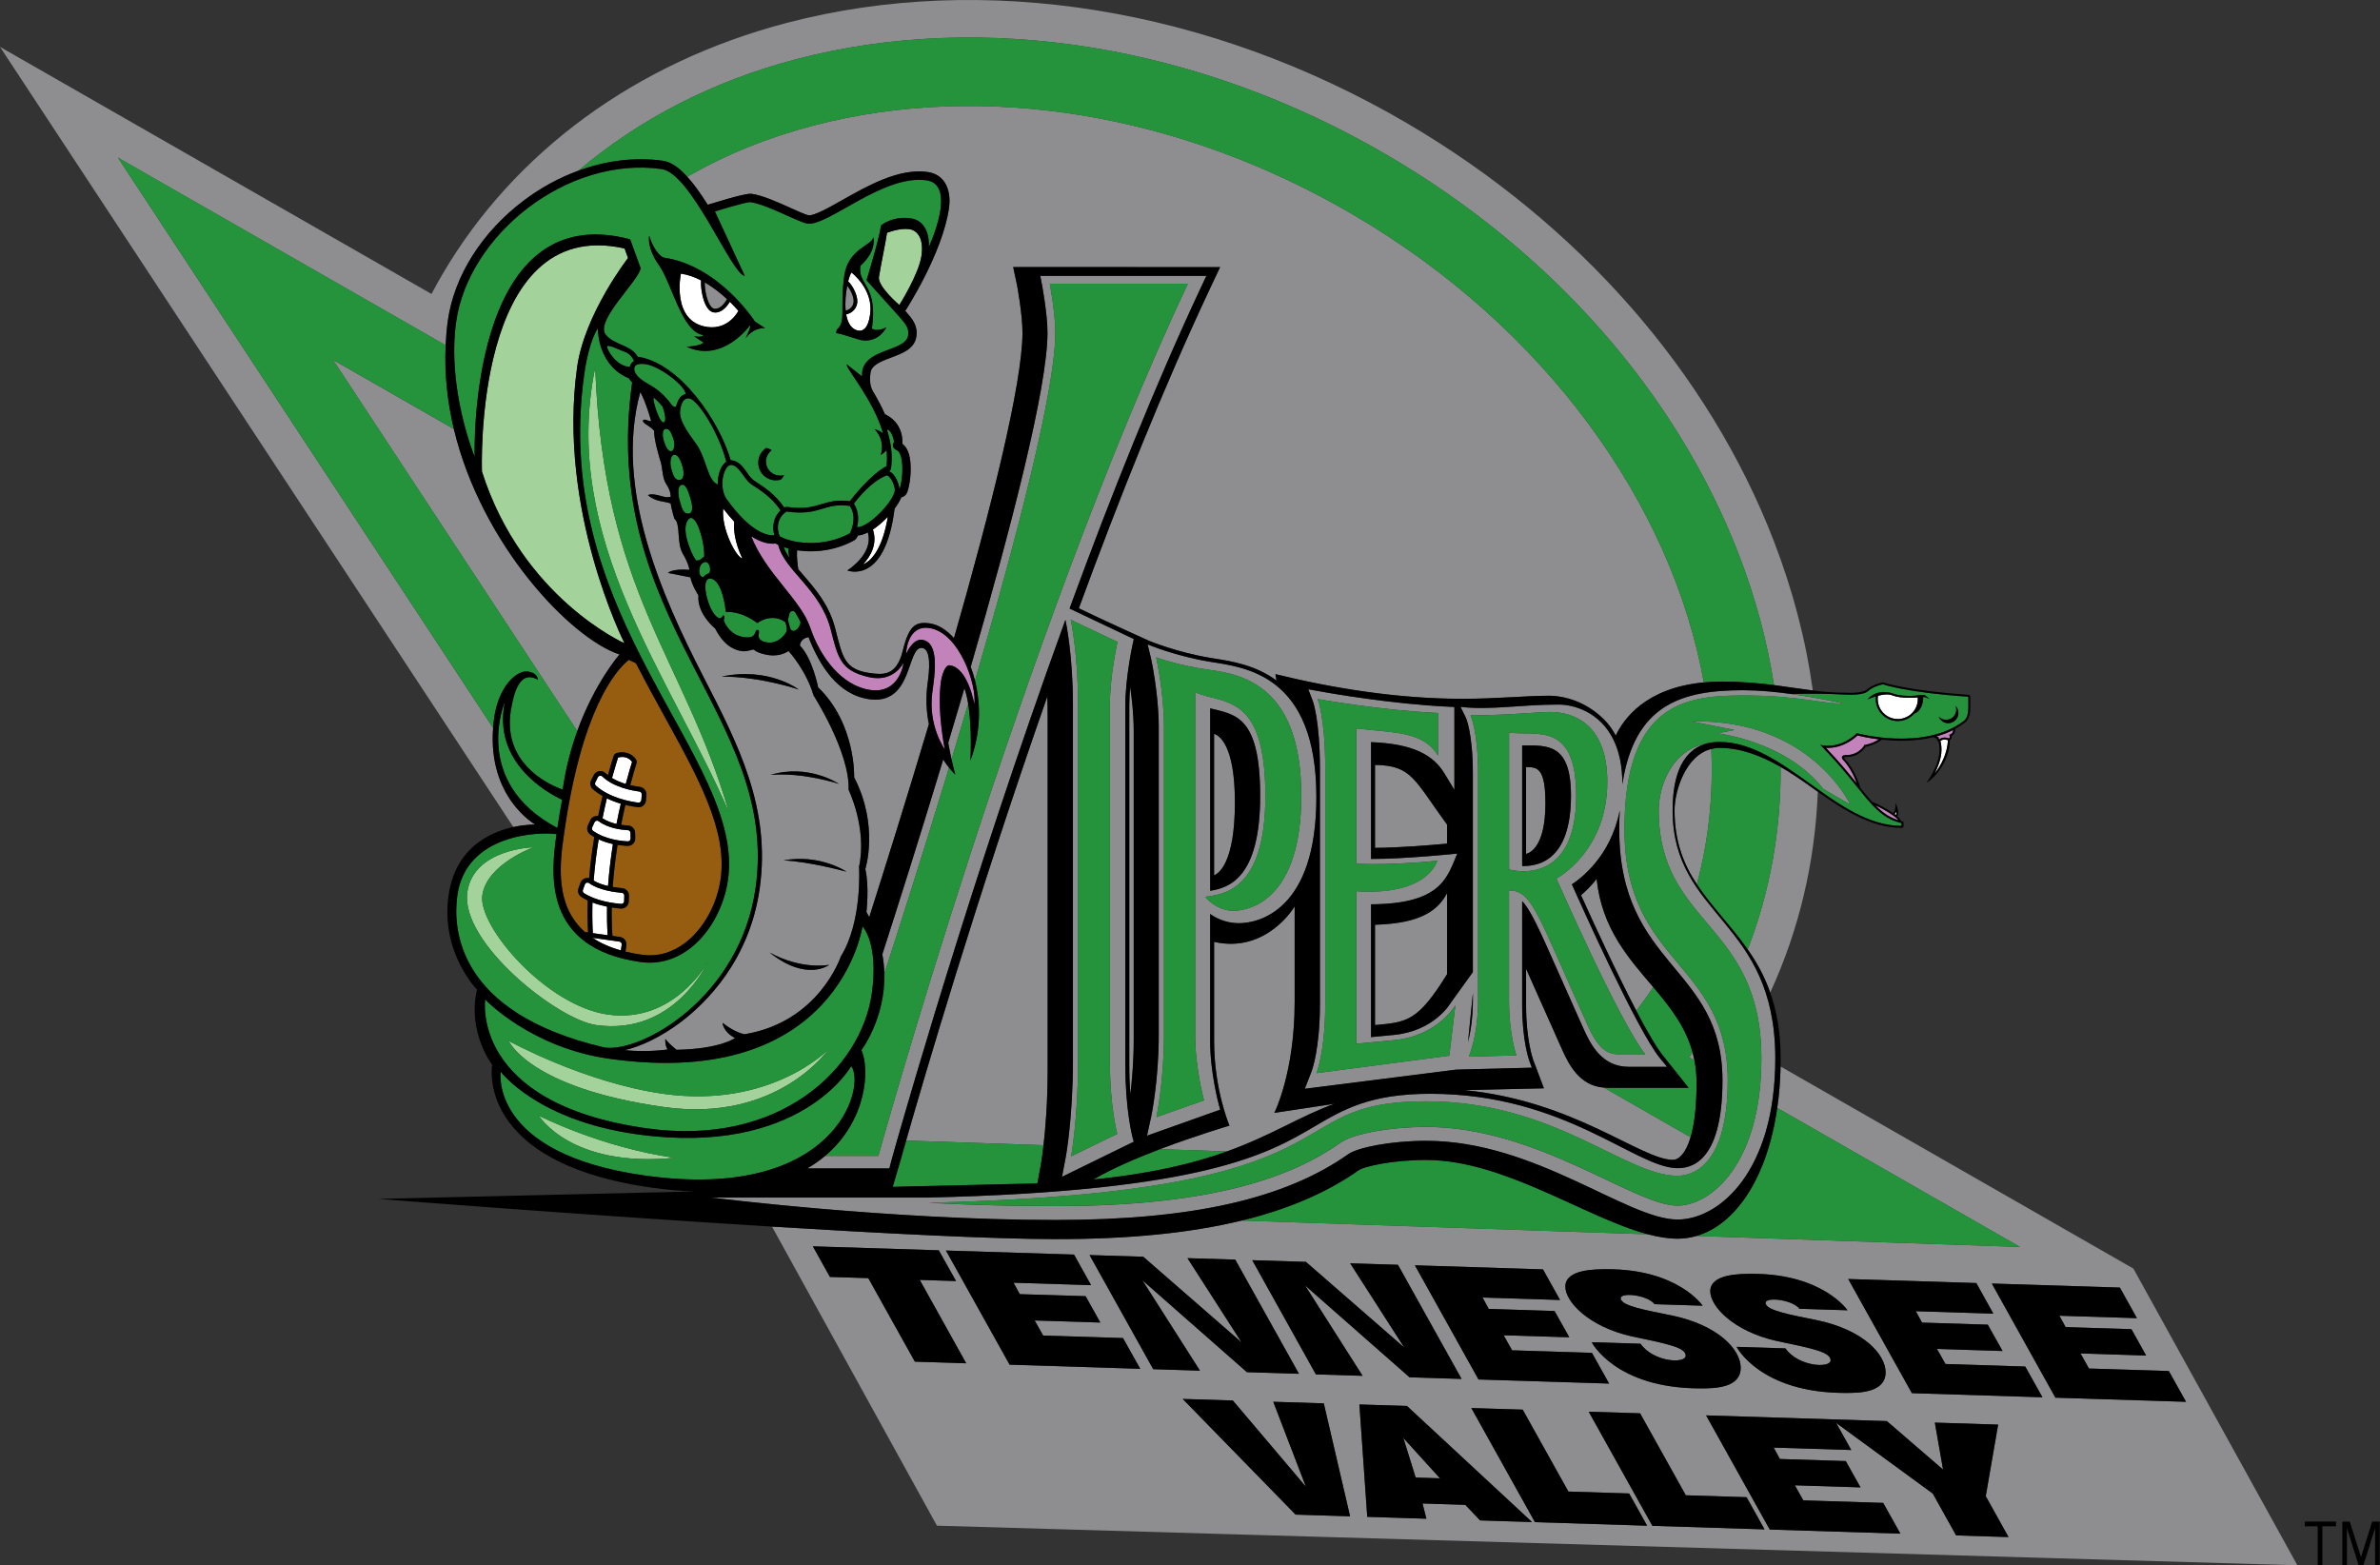 <?xml version="1.0" encoding="UTF-8" standalone="no"?>
<!DOCTYPE svg PUBLIC "-//W3C//DTD SVG 1.1//EN" "http://www.w3.org/Graphics/SVG/1.1/DTD/svg11.dtd">
<svg width="100%" height="100%" viewBox="0 0 8561 5631" version="1.1" xmlns="http://www.w3.org/2000/svg" xmlns:xlink="http://www.w3.org/1999/xlink" xml:space="preserve" xmlns:serif="http://www.serif.com/" style="fill-rule:evenodd;clip-rule:evenodd;stroke-linejoin:round;stroke-miterlimit:1.414;">
    <rect x="0" y="0" width="8561" height="5631" fill="#333333" stroke="none"/>
    <g transform="matrix(1,0,0,1,-32728.6,-3321.34)">
        <g transform="matrix(118.78,0,0,118.78,0,0)">
            <g>
                <path d="M333.386,49.094C332.876,49.094 332.881,48.992 332.688,48.992C332.597,48.992 332.501,49.01 332.411,49.032C332.407,49.064 332.403,49.096 332.403,49.13C332.403,49.466 332.675,49.738 333.011,49.738C333.347,49.738 333.619,49.466 333.619,49.13C333.619,49.114 333.618,49.098 333.617,49.082C333.559,49.088 333.485,49.094 333.386,49.094Z" style="fill:white;fill-rule:nonzero;"/>
                <path d="M334.528,50.378C334.403,50.33 334.326,50.38 334.299,50.404C334.311,50.439 334.334,50.522 334.334,50.67C334.334,50.942 334.214,51.216 334.123,51.387C334.306,51.177 334.521,50.772 334.528,50.378Z" style="fill:white;fill-rule:nonzero;"/>
                <path d="M332.914,52.617C332.928,52.627 332.942,52.638 332.955,52.648C332.969,52.615 332.972,52.576 332.967,52.535C332.954,52.567 332.938,52.596 332.914,52.617Z" style="fill:white;fill-rule:nonzero;"/>
                <path d="M297.774,43.759C297.668,43.646 297.556,43.515 297.441,43.363C297.375,43.969 297.836,44.846 298.022,44.873C298.022,44.874 297.724,44.314 297.774,43.759Z" style="fill:white;fill-rule:nonzero;"/>
                <path d="M301.975,43.999L301.975,44.002C302.119,44.44 301.904,44.809 301.679,45.054C301.703,45.044 301.728,45.031 301.755,45.016C301.983,44.876 302.275,44.517 302.428,43.612C302.287,43.76 302.129,43.896 301.975,43.999Z" style="fill:white;fill-rule:nonzero;"/>
                <path d="M294.901,51.934C294.676,51.905 294.119,51.804 293.78,51.477C293.76,51.458 293.733,51.451 293.707,51.455C293.68,51.459 293.658,51.476 293.646,51.5L293.566,51.656C293.549,51.691 293.558,51.732 293.586,51.757C294.005,52.129 294.622,52.239 294.868,52.269C294.891,52.272 294.914,52.266 294.931,52.25C294.949,52.236 294.96,52.215 294.962,52.191L294.974,52.023C294.978,51.979 294.945,51.94 294.901,51.934Z" style="fill:white;fill-rule:nonzero;"/>
                <path d="M294.553,53.104C294.385,53.096 293.961,53.053 293.67,52.833C293.65,52.817 293.624,52.812 293.599,52.818C293.574,52.825 293.554,52.842 293.543,52.865L293.471,53.022C293.455,53.059 293.467,53.102 293.499,53.125C293.872,53.389 294.359,53.434 294.55,53.442C294.573,53.442 294.595,53.434 294.613,53.418C294.629,53.402 294.637,53.378 294.637,53.355L294.632,53.186C294.632,53.141 294.597,53.105 294.553,53.104Z" style="fill:white;fill-rule:nonzero;"/>
                <path d="M294.37,55.001C294.169,54.984 293.673,54.922 293.379,54.708C293.358,54.692 293.33,54.688 293.305,54.696C293.28,54.703 293.26,54.722 293.25,54.747L293.191,54.91C293.178,54.947 293.191,54.989 293.223,55.01C293.596,55.255 294.135,55.32 294.349,55.337C294.371,55.339 294.395,55.332 294.411,55.316C294.429,55.3 294.439,55.278 294.439,55.256L294.444,55.087C294.448,55.043 294.414,55.005 294.37,55.001Z" style="fill:white;fill-rule:nonzero;"/>
                <path d="M294.296,56.478L293.484,56.364C293.714,56.518 293.997,56.649 294.342,56.746C294.342,56.744 294.342,56.742 294.342,56.74L294.366,56.573C294.374,56.526 294.341,56.485 294.296,56.478Z" style="fill:white;fill-rule:nonzero;"/>
                <path d="M294.681,51.039C294.681,51.039 294.562,50.827 294.257,50.905C294.224,51.009 294.156,51.224 294.073,51.525C294.205,51.606 294.352,51.663 294.489,51.705C294.576,51.375 294.648,51.14 294.681,51.039Z" style="fill:white;fill-rule:nonzero;"/>
                <path d="M293.917,52.14C293.873,52.327 293.829,52.529 293.785,52.743C293.913,52.83 294.067,52.884 294.209,52.916C294.251,52.698 294.295,52.493 294.339,52.304C294.205,52.263 294.061,52.21 293.917,52.14Z" style="fill:white;fill-rule:nonzero;"/>
                <path d="M293.669,53.383C293.605,53.777 293.55,54.196 293.517,54.632C293.642,54.708 293.803,54.759 293.953,54.795C293.985,54.355 294.038,53.926 294.102,53.525C293.965,53.495 293.816,53.45 293.669,53.383Z" style="fill:white;fill-rule:nonzero;"/>
                <path d="M293.481,55.295C293.472,55.601 293.475,55.913 293.492,56.223L293.941,56.286C293.923,55.998 293.918,55.708 293.923,55.42C293.785,55.392 293.631,55.353 293.481,55.295Z" style="fill:white;fill-rule:nonzero;"/>
                <path d="M297.9,37.378C297.9,37.378 297.805,37.262 297.642,37.102C297.555,37.244 297.385,37.456 297.157,37.423C297.051,37.408 296.96,37.317 296.889,37.151C296.801,36.943 296.754,36.631 296.772,36.455C296.58,36.355 296.373,36.279 296.159,36.249C296.159,36.249 295.854,37.709 296.96,37.865C297.613,37.956 297.9,37.378 297.9,37.378Z" style="fill:white;fill-rule:nonzero;"/>
                <path d="M301.891,37.479C301.998,36.721 301.325,36.215 301.325,36.215C301.293,36.263 301.257,36.359 301.225,36.482C301.402,36.658 301.525,36.962 301.5,37.136C301.485,37.245 301.431,37.336 301.344,37.402C301.293,37.441 301.232,37.468 301.165,37.484C301.209,37.743 301.322,37.945 301.545,37.977C301.65,37.991 301.828,37.938 301.891,37.479Z" style="fill:white;fill-rule:nonzero;"/>
            </g>
        </g>
        <g transform="matrix(118.78,0,0,118.78,0,0)">
            <g>
                <path d="M303.076,34.902C302.777,34.86 302.401,35.012 302.401,35.012C302.367,35.263 302.19,36.117 302.156,36.353C302.116,36.638 302.774,37.199 302.774,37.199C302.774,37.199 303.367,36.261 303.445,35.705C303.523,35.149 303.298,34.933 303.076,34.902Z" style="fill:rgb(163,211,154);fill-rule:nonzero;"/>
                <path d="M294.452,47.444C294.452,47.444 292.409,43.413 293.018,39.075C293.245,37.463 294.559,35.776 294.559,35.776L294.454,35.487C289.841,34.451 290.135,42.244 290.135,42.244C291.355,46.073 294.452,47.444 294.452,47.444Z" style="fill:rgb(163,211,154);fill-rule:nonzero;"/>
                <path d="M293.594,59.006C295.957,59.339 296.965,57.111 296.965,57.111C296.965,57.111 295.952,58.969 293.95,58.688C292.086,58.426 290.014,56.022 290.146,55.077C290.279,54.131 291.697,53.621 291.697,53.621C291.697,53.621 289.876,53.663 289.691,54.984C289.477,56.514 292.425,58.843 293.594,59.006Z" style="fill:rgb(163,211,154);fill-rule:nonzero;"/>
                <path d="M295.635,61.089C293.243,60.754 290.945,59.485 290.945,59.485C290.945,59.485 291.558,60.913 295.654,61.489C299.084,61.97 300.625,59.748 300.625,59.748C300.625,59.748 298.879,61.546 295.635,61.089Z" style="fill:rgb(163,211,154);fill-rule:nonzero;"/>
                <path d="M295.968,63.026C293.744,62.714 291.857,61.75 291.857,61.75C291.857,61.75 292.824,63.341 295.968,63.026Z" style="fill:rgb(163,211,154);fill-rule:nonzero;"/>
                <path d="M297.617,52.568C296.234,47.808 293.826,45.976 293.564,39.095C292.496,44.277 295.864,48.493 297.617,52.568Z" style="fill:rgb(163,211,154);fill-rule:nonzero;"/>
            </g>
        </g>
        <g transform="matrix(118.78,0,0,118.78,0,0)">
            <g>
                <path d="M334.181,50.263L334.228,50.283L334.246,50.292L334.246,50.311C334.246,50.331 334.256,50.346 334.265,50.358C334.308,50.322 334.408,50.265 334.558,50.327C334.575,50.316 334.6,50.292 334.581,50.246L334.569,50.216L334.601,50.206C334.604,50.206 334.684,50.179 334.69,50.068C334.526,50.151 334.355,50.214 334.181,50.263Z" style="fill:rgb(193,131,185);fill-rule:nonzero;"/>
                <path d="M331.792,50.235C331.409,50.58 331.042,50.623 330.831,50.609C331.23,51.024 331.525,51.386 331.771,51.69C331.707,51.51 331.581,51.221 331.364,50.984C331.355,50.976 331.306,50.927 331.323,50.881C331.341,50.835 331.404,50.83 331.45,50.83C331.828,50.83 331.99,50.548 331.996,50.536L332.003,50.523L332.018,50.521C332.02,50.52 332.226,50.493 332.44,50.353C332.117,50.313 331.875,50.257 331.792,50.235Z" style="fill:rgb(193,131,185);fill-rule:nonzero;"/>
                <path d="M332.327,52.347C332.544,52.568 332.756,52.722 333.032,52.804C332.992,52.718 332.631,52.486 332.327,52.347Z" style="fill:rgb(193,131,185);fill-rule:nonzero;"/>
                <path d="M303.677,46.981C302.995,46.886 302.978,47.77 302.978,47.77C302.978,47.77 303.173,47.299 303.465,47.34C304.004,47.415 303.844,48.413 303.775,48.904C303.629,49.943 304.152,50.659 304.152,50.659C304.152,50.659 303.909,49.5 304.035,48.592C304.056,48.453 304.148,48.091 304.304,48.112C304.86,48.191 305.045,49.295 305.045,49.295C305.128,48.709 304.587,47.109 303.677,46.981Z" style="fill:rgb(193,131,185);fill-rule:nonzero;"/>
                <path d="M301.852,48.468C300.986,48.27 300.92,47.884 300.695,47.016C300.38,45.803 299.299,45.245 299.109,44.465C299.07,44.445 299.042,44.431 299.026,44.42C299.024,44.421 299.019,44.422 299.016,44.423C298.861,44.44 298.614,44.412 298.289,44.201C298.733,45.333 299.792,46.123 300.078,46.971C300.378,47.865 301.034,48.737 301.902,48.858C302.793,48.983 302.907,48.025 302.907,48.025C302.907,48.025 302.62,48.646 301.852,48.468Z" style="fill:rgb(193,131,185);fill-rule:nonzero;"/>
            </g>
        </g>
        <g transform="matrix(118.78,0,0,118.78,0,0)">
            <g>
                <path d="M318.411,72.71L319.147,72.733L318.037,71.51L318.411,72.71Z" style="fill:rgb(142,142,145);fill-rule:nonzero;"/>
                <path d="M326.797,59.831C326.761,59.882 326.728,59.935 326.691,59.985L326.855,60.079C326.838,59.995 326.819,59.912 326.797,59.831Z" style="fill:rgb(142,142,145);fill-rule:nonzero;"/>
                <path d="M329.463,51.19C329.474,53.112 329.14,54.973 328.465,56.716C328.73,57.094 328.969,57.518 329.147,58.023C330.025,56.118 330.507,54.066 330.589,51.94C330.5,51.877 330.411,51.813 330.322,51.75C330.04,51.548 329.754,51.356 329.463,51.19Z" style="fill:rgb(142,142,145);fill-rule:nonzero;"/>
                <path d="M340.146,66.381L329.461,60.261C329.452,60.702 329.418,61.121 329.36,61.515L336.713,65.726L326.916,65.393C326.73,65.447 326.538,65.476 326.341,65.476C326.061,65.476 325.76,65.426 325.445,65.343L313.142,64.926C311.584,65.304 309.732,65.489 307.517,65.489C305.649,65.489 302.342,65.321 298.919,65.111L303.913,74.167L345.112,75.367L340.146,66.381ZM328.604,66.54C330.743,66.54 331.487,67.644 331.487,67.644L330.033,67.598C329.82,67.32 329.006,67.23 329.006,67.419C329.006,67.654 329.804,67.787 330.552,67.941C331.965,68.232 332.641,68.977 332.641,69.521C332.641,70.14 331.85,70.147 331.421,70.147C328.84,70.147 328.129,68.751 328.129,68.751L329.607,68.797C330.003,69.358 330.976,69.405 330.976,69.158C330.976,68.911 330.449,68.804 329.344,68.573C328.05,68.284 327.332,67.535 327.332,67.065C327.332,66.54 328.234,66.54 328.604,66.54ZM324.218,66.401C326.357,66.401 327.101,67.506 327.101,67.506L325.647,67.46C325.434,67.181 324.62,67.09 324.62,67.281C324.62,67.516 325.419,67.647 326.167,67.802C327.58,68.095 328.254,68.839 328.254,69.383C328.254,70.002 327.463,70.01 327.034,70.01C324.454,70.01 323.742,68.612 323.742,68.612L325.219,68.658C325.615,69.221 326.588,69.268 326.588,69.02C326.588,68.773 326.062,68.666 324.956,68.435C323.664,68.146 322.943,67.396 322.943,66.926C322.944,66.401 323.847,66.401 324.218,66.401ZM322.266,66.405L322.783,67.332L320.436,67.258L320.624,67.603L322.617,67.666L323.063,68.462L321.075,68.4L321.33,68.856L323.748,68.933L324.269,69.863L320.314,69.739L318.387,66.281L322.266,66.405ZM315.087,66.178L318.065,68.772L316.427,66.221L317.874,66.267L319.801,69.723L318.226,69.674L315.059,66.89L316.804,69.63L315.389,69.586L313.462,66.128L315.087,66.178ZM303.245,69.2L301.834,66.67L300.672,66.634L300.156,65.707L303.969,65.827L304.491,66.759L303.392,66.724L304.799,69.25L303.245,69.2ZM306.114,69.291L304.186,65.835L308.065,65.957L308.581,66.883L306.233,66.809L306.421,67.156L308.415,67.218L308.86,68.016L306.873,67.953L307.129,68.41L309.547,68.486L310.069,69.417L306.114,69.291ZM308.535,65.972L310.161,66.023L313.139,68.616L311.501,66.065L312.948,66.109L314.877,69.567L313.302,69.518L310.135,66.734L311.88,69.472L310.464,69.427L308.535,65.972ZM314.775,73.832L311.356,70.329L312.874,70.377L315.087,72.988L314.098,70.415L315.628,70.464L316.424,73.884L314.775,73.832ZM320.361,74.007L319.914,73.536L318.618,73.494L318.735,73.956C318.742,73.956 316.944,73.899 316.944,73.899L316.706,70.496L318.147,70.541L321.934,74.056L320.361,74.007ZM322.023,74.061L320.097,70.605L321.652,70.653L323.035,73.134L324.876,73.192L325.42,74.168L322.023,74.061ZM325.579,74.172L323.652,70.716L325.208,70.764L326.592,73.246L328.432,73.304L328.976,74.279L325.579,74.172ZM334.778,74.462L334.071,73.195L331.144,71.054L331.602,71.875L329.253,71.802L329.441,72.148L331.435,72.211L331.882,73.007L329.893,72.944L330.15,73.4L332.568,73.477L333.089,74.408L329.133,74.283L327.205,70.826L332.679,71L334.383,72.469L334.133,71.046L336.05,71.107L335.675,73.274L336.365,74.513L334.778,74.462ZM333.438,70.154L331.51,66.697L335.389,66.819L335.905,67.746L333.557,67.672L333.745,68.017L335.738,68.08L336.185,68.878L334.199,68.815L334.455,69.271L336.872,69.348L337.393,70.279L333.438,70.154ZM335.859,66.834L339.737,66.956L340.253,67.882L337.905,67.808L338.093,68.153L340.086,68.216L340.531,69.014L338.544,68.951L338.8,69.408L341.218,69.484L341.739,70.416L337.783,70.291L335.859,66.834Z" style="fill:rgb(142,142,145);fill-rule:nonzero;"/>
                <path d="M290.474,50.011L279.108,32.734L289.037,38.42C289.049,38.173 289.068,37.925 289.103,37.675C289.294,36.321 290.134,34.993 291.407,34.034C291.921,33.645 292.477,33.346 293.05,33.136C294.881,31.579 297.123,30.417 299.649,29.756C305.326,28.269 311.853,29.329 317.556,32.664C322.534,35.575 326.314,39.871 328.198,44.761C328.707,46.082 329.061,47.404 329.262,48.711C329.681,48.765 330.057,48.828 330.438,48.875C330.233,47.379 329.842,45.864 329.259,44.352C327.282,39.224 323.329,34.724 318.131,31.684C312.17,28.197 305.328,27.093 299.36,28.657C294.813,29.849 291.109,32.557 288.93,36.283C288.818,36.474 288.711,36.669 288.607,36.865L275.539,29.381L291.087,53.012C291.468,52.929 291.753,52.937 291.753,52.937C291.753,52.937 290.313,52.128 290.474,50.011Z" style="fill:rgb(142,142,145);fill-rule:nonzero;"/>
                <path d="M317.179,51.128L317.179,53.641C317.928,53.635 318.881,53.557 319.363,53.512L319.363,52.939C318.366,51.573 318.296,51.143 317.179,51.128Z" style="fill:rgb(142,142,145);fill-rule:nonzero;"/>
                <path d="M312.306,50.187L312.306,54.471C312.446,54.417 312.937,54.097 312.937,52.26C312.937,50.515 312.458,50.233 312.306,50.187Z" style="fill:rgb(142,142,145);fill-rule:nonzero;"/>
                <path d="M323.419,55.073C323.773,55.857 324.483,57.406 325.094,58.574C325.306,58.292 325.49,58.038 325.606,57.857C324.863,56.981 324.051,56.095 323.891,54.576C323.722,54.809 323.5,55.005 323.419,55.073Z" style="fill:rgb(142,142,145);fill-rule:nonzero;"/>
                <path d="M307.141,62.645C307.2,62.141 307.266,61.347 307.266,60.379L307.266,49.597C307.266,49.406 307.263,49.224 307.257,49.051C305.103,55.2 303.488,60.725 302.98,62.504L307.141,62.645Z" style="fill:rgb(142,142,145);fill-rule:nonzero;"/>
                <path d="M321.754,51.193L321.754,53.823C321.872,53.795 322.34,53.607 322.34,52.293C322.34,51.214 322.096,51.193 321.754,51.193Z" style="fill:rgb(142,142,145);fill-rule:nonzero;"/>
                <path d="M309.737,49.328L309.737,60.218C309.737,60.55 309.75,60.849 309.769,61.11C309.822,60.676 309.872,60.098 309.872,59.463L309.872,50.099C309.872,49.624 309.82,49.138 309.764,48.756C309.749,48.944 309.737,49.14 309.737,49.328Z" style="fill:rgb(142,142,145);fill-rule:nonzero;"/>
                <path d="M326.25,52.498C326.25,53.466 326.533,54.148 326.926,54.743C327.284,53.42 327.425,52.043 327.364,50.646C326.576,50.837 326.25,51.939 326.25,52.498Z" style="fill:rgb(142,142,145);fill-rule:nonzero;"/>
                <path d="M301.778,55.582C301.809,55.635 301.837,55.687 301.864,55.739C302.349,54.216 303.005,52.123 303.671,49.892C303.595,49.53 303.567,49.107 303.636,48.621C303.683,48.288 303.749,47.625 303.47,47.586C302.987,47.519 303.206,49.326 301.863,49.138C300.901,49.002 300.354,48.102 300.025,47.258C299.757,47.307 299.765,47.515 299.765,47.515C300.146,47.904 300.316,48.779 300.316,48.779C301.463,49.886 301.407,51.504 301.407,51.504C302.165,52.972 301.745,54.283 301.745,54.283C301.868,54.81 301.778,55.582 301.778,55.582Z" style="fill:rgb(142,142,145);fill-rule:nonzero;"/>
                <path d="M289.285,40.956L285.624,38.86L293.022,50.105C293.555,48.633 294.301,47.785 294.301,47.785C292.832,47.299 290.128,44.478 289.285,40.956Z" style="fill:rgb(142,142,145);fill-rule:nonzero;"/>
                <path d="M314.746,55.413C314.746,55.413 313.905,56.846 312.307,56.487L312.307,59.489C312.307,60.972 312.768,62.043 312.772,62.052C312.772,62.052 311.772,62.345 310.669,62.764L312.698,62.833C314.061,62.342 314.891,61.775 315.951,61.39L314.132,61.665C314.132,61.665 314.747,60.453 314.747,58.31L314.747,55.413L314.746,55.413Z" style="fill:rgb(142,142,145);fill-rule:nonzero;"/>
                <path d="M317.179,55.967L317.179,59.006C318.155,58.918 318.476,58.895 319.363,57.463L319.363,55.01C319.096,55.503 318.615,55.929 317.179,55.967Z" style="fill:rgb(142,142,145);fill-rule:nonzero;"/>
                <path d="M322.44,49.033C322.94,49.033 323.586,49.223 324.119,49.756C324.259,49.897 324.375,50.06 324.471,50.24C324.702,49.745 325.371,48.794 327.137,48.629C326.175,43.271 322.372,37.886 316.506,34.456C311.275,31.396 305.322,30.415 300.174,31.764C298.779,32.129 297.5,32.651 296.352,33.316C296.552,33.537 296.756,33.824 296.972,34.165C297.91,33.875 298.208,33.821 298.299,33.833C298.637,33.881 299.085,34.083 299.48,34.261C299.688,34.354 299.946,34.472 300.024,34.482C300.192,34.505 300.649,34.248 301.05,34.021C301.814,33.589 302.764,33.05 303.631,33.172C303.878,33.207 304.068,33.333 304.178,33.539C304.286,33.736 304.315,33.994 304.279,34.256C304.081,35.654 302.954,37.378 302.954,37.378C302.961,37.387 302.98,37.408 302.98,37.408C303.172,37.629 303.337,37.821 303.29,38.155C303.238,38.526 302.865,38.666 302.536,38.788C302.144,38.934 301.935,39.037 301.902,39.247C301.871,39.477 301.886,39.67 301.978,39.818C302.102,40.026 302.228,40.258 302.337,40.506C302.943,40.798 302.864,41.404 302.864,41.404C303.197,41.638 303.115,42.365 303.094,42.515C303.072,42.669 303.045,42.787 303.011,42.874C302.982,42.954 302.912,43.01 302.833,43.028C302.788,43.135 302.718,43.251 302.631,43.367C302.339,45.701 301.198,45.239 301.198,45.239C301.198,45.239 302.007,44.744 301.821,44.087C301.716,44.141 301.613,44.175 301.522,44.181C301.509,44.21 301.499,44.228 301.497,44.232C301.476,44.271 301.447,44.302 301.409,44.325C301.38,44.343 300.682,44.769 299.708,44.633C299.698,44.632 299.687,44.63 299.677,44.629C299.664,44.834 299.691,45.062 299.714,45.202C299.76,45.256 299.807,45.312 299.856,45.369C300.226,45.796 300.647,46.281 300.829,46.981L300.854,47.081C301.056,47.866 301.119,48.24 301.879,48.347C302.284,48.403 302.69,48.442 302.879,47.67C303.067,46.897 303.273,46.784 303.695,46.843C303.953,46.88 304.207,47.04 304.429,47.291C305.543,43.396 306.504,39.584 306.504,38.035C306.504,37.477 306.34,36.606 306.339,36.597L306.222,36.051L312.488,36.054L312.152,36.767C310.766,39.716 309.424,43.076 308.21,46.386C308.945,46.743 310.338,47.371 310.338,47.371C310.346,47.373 311.181,47.723 312.208,47.89L312.319,47.908C312.839,47.99 313.565,48.106 314.196,48.574L314.164,48.38C315.91,48.809 317.866,49.127 319.83,49.127C320.872,49.125 321.754,49.033 322.44,49.033Z" style="fill:rgb(142,142,145);fill-rule:nonzero;"/>
                <path d="M326.207,63.088C326.363,63.088 326.582,62.923 326.737,62.405L324.109,60.899C323.371,60.842 323.052,60.198 322.855,59.767L322.075,58.018C321.956,57.75 321.851,57.512 321.755,57.3L321.755,58.414C321.755,59.45 321.963,60.039 321.964,60.044L322.296,60.92L319.874,60.974C323.223,61.296 325.234,63.088 326.207,63.088Z" style="fill:rgb(142,142,145);fill-rule:nonzero;"/>
                <path d="M302.259,56.863C302.297,57.064 302.316,57.258 302.32,57.446C302.727,56.193 303.475,53.861 304.279,51.213C304.225,51.146 304.166,51.063 304.103,50.966C303.37,53.39 302.682,55.555 302.259,56.863Z" style="fill:rgb(142,142,145);fill-rule:nonzero;"/>
                <path d="M304.86,49.272C304.833,49.103 304.796,48.944 304.747,48.806C304.583,49.365 304.418,49.917 304.256,50.461C304.286,50.63 304.32,50.797 304.356,50.959C304.523,50.407 304.692,49.843 304.86,49.272Z" style="fill:rgb(142,142,145);fill-rule:nonzero;"/>
                <path d="M307.931,46.391C307.946,46.349 307.96,46.308 307.975,46.267C309.189,42.959 310.53,39.602 311.914,36.654L312.073,36.316L307.043,36.316L307.097,36.596C307.098,36.605 307.261,37.477 307.261,38.034C307.261,39.699 306.152,43.974 304.937,48.158C304.987,48.29 305.03,48.428 305.067,48.571C306.328,44.257 307.499,39.779 307.499,38.034C307.499,37.447 307.331,36.553 307.331,36.553L311.512,36.553C306.509,47.201 302.14,62.969 302.14,62.969L300.528,62.969C300.367,63.103 300.188,63.231 299.989,63.347L302.473,63.347L302.557,63.032C302.586,62.928 304.502,56.052 307.219,48.368C307.41,47.827 307.606,47.282 307.804,46.736L307.811,46.765C307.813,46.775 308.032,47.79 308.032,49.307L308.032,60.089C308.032,61.778 307.825,62.941 307.824,62.952L307.702,63.601L309.875,62.537L309.839,62.409C309.838,62.402 309.619,61.597 309.619,60.217L309.619,49.327C309.619,48.471 309.845,47.45 309.848,47.439L309.876,47.314L307.931,46.391ZM309.375,62.302L307.978,62.981C307.978,62.981 308.188,61.815 308.188,60.089L308.188,49.307C308.188,47.752 307.965,46.732 307.965,46.732L309.381,47.403C309.381,47.403 309.151,48.431 309.151,49.307L309.151,60.089C309.15,61.499 309.375,62.302 309.375,62.302Z" style="fill:rgb(142,142,145);fill-rule:nonzero;"/>
                <path d="M321.239,50.149L321.239,54.293C321.739,54.424 323.272,54.523 323.272,52.06C323.271,49.782 322.047,50.262 321.239,50.149ZM322.473,53.938C322.197,54.152 321.877,54.195 321.636,54.189L321.636,50.538C322.412,50.535 323.114,50.476 323.114,52.06C323.114,52.979 322.898,53.61 322.473,53.938Z" style="fill:rgb(142,142,145);fill-rule:nonzero;"/>
                <path d="M312.19,48.005C311.136,47.834 310.293,47.478 310.293,47.478L310.396,47.904C310.399,47.914 310.63,48.971 310.63,49.967L310.63,59.331C310.63,60.667 310.408,61.753 310.405,61.764L310.274,62.358L312.492,61.569L312.452,61.424C312.449,61.416 312.187,60.448 312.187,59.489L312.187,55.642C312.321,55.739 312.626,55.922 313.06,55.922C313.652,55.922 315.404,55.54 315.404,52.102C315.404,48.387 313.245,48.175 312.19,48.005ZM312.892,55.544C312.365,55.544 312.036,55.123 312.036,55.123C312.511,55.043 313.86,55.017 313.86,52.066C313.86,48.931 312.58,49.3 311.734,48.929L311.734,59.329C311.734,60.312 312.002,61.287 312.002,61.287L310.56,61.794C310.56,61.794 310.789,60.698 310.789,59.328L310.789,49.964C310.789,48.939 310.552,47.867 310.552,47.867C310.552,47.867 311.176,48.113 312.203,48.254C313.23,48.395 314.947,48.799 314.947,52.066C314.946,55.175 313.418,55.544 312.892,55.544ZM312.188,54.939L312.188,49.415L312.189,49.415C312.932,49.605 313.702,49.624 313.702,52.067C313.702,54.576 312.734,54.853 312.188,54.939Z" style="fill:rgb(142,142,145);fill-rule:nonzero;"/>
                <path d="M316.388,62.906C316.387,62.907 316.385,62.908 316.383,62.91C316.662,62.719 317.638,62.514 318.728,62.514C322.035,62.514 324.811,64.898 326.341,64.898C327.606,64.898 329.301,63.441 329.301,60.016C329.301,55.8 326.192,55.747 326.192,52.498C326.192,50.927 326.851,50.547 327.318,50.459C326.12,50.63 325.771,51.841 325.771,52.498C325.771,56.01 328.88,55.887 328.88,60.016C328.88,63.229 327.334,64.476 326.341,64.476C325.024,64.476 322.113,62.092 318.728,62.092C317.687,62.092 316.554,62.282 316.146,62.562C314.758,63.545 312.417,64.49 307.517,64.49C305.29,64.49 303.667,64.389 303.667,64.389C317.146,64.068 314.011,61.316 318.728,61.316C322.627,61.316 324.747,63.572 326.341,63.572C326.816,63.572 327.861,63.239 327.861,60.682C327.861,57.082 324.734,57.188 324.734,53.078C324.734,49.235 326.63,49.025 328.33,49.025C330.039,49.025 330.747,49.289 331.353,49.267C331.353,49.267 330.643,49.1 329.787,48.983C329.314,48.918 328.799,48.868 328.33,48.868C326.473,48.868 325.037,49.293 324.669,51.718C324.669,51.709 324.669,51.701 324.669,51.692C324.669,51.142 324.568,50.718 324.41,50.387C323.992,49.506 323.173,49.303 322.745,49.303C321.551,49.303 320.699,49.478 319.768,49.373L319.929,49.699C319.93,49.702 320.142,50.154 320.142,51.408L320.142,57.406L319.475,58.332C319.456,58.366 318.969,59.185 317.762,59.307L317.059,59.374L317.059,55.35C319.208,55.341 319.367,54.521 319.671,53.814C319.66,53.815 318.107,53.978 317.059,53.976L317.059,50.439C318.341,50.488 318.942,50.83 319.284,51.392L319.583,51.885L319.583,49.374L319.428,49.367C317.686,49.287 315.751,48.943 315.733,48.94L315.157,48.837L315.295,49.194C315.296,49.199 315.511,49.768 315.511,51.252L315.511,58.373C315.511,59.748 315.262,60.4 315.26,60.406L315.052,60.938L319.64,60.358C319.64,60.359 321.929,60.299 321.929,60.299L321.851,60.088C321.849,60.083 321.635,59.485 321.635,58.418L321.635,55.258C321.884,55.508 322.151,56.099 322.72,57.386L323.5,59.135C323.706,59.588 324.045,60.273 324.859,60.273L326.025,60.273L325.808,60.01C325.133,59.186 323.471,55.488 323.141,54.747C323.3,54.643 323.583,54.428 323.862,54.085C324.162,53.717 324.455,53.2 324.591,52.507C324.581,52.69 324.575,52.88 324.575,53.08C324.575,57.255 327.701,57.216 327.701,60.684C327.701,63.269 326.659,63.341 326.34,63.341C325.072,63.341 322.939,61.089 318.854,61.089C317.037,61.089 316.222,61.563 315.352,62.075C313.948,62.902 312.026,64.034 303.661,64.232L297.075,64.232C297.075,64.232 302.473,64.913 307.516,64.913C311.64,64.911 314.459,64.273 316.388,62.906ZM319.43,59.935L315.409,60.462C315.409,60.462 315.672,59.801 315.672,58.37C315.672,56.938 315.672,51.249 315.672,51.249C315.672,49.703 315.444,49.133 315.444,49.133C315.444,49.133 317.349,49.474 319.088,49.554L319.088,50.847C318.636,50.103 317.787,50.161 316.613,50.023L316.613,54.123C317.855,54.167 319.064,54.028 319.064,54.028C319.064,54.028 318.803,55.098 316.613,54.952L316.613,59.571L317.779,59.46C319.091,59.328 319.614,58.405 319.614,58.405L319.43,59.935ZM320.144,58.04L320.144,58.233C320.144,58.806 320.066,59.242 319.996,59.525L320.144,58.04ZM322.673,54.57C322.673,54.57 324.611,58.969 325.366,59.891L324.559,59.891C324.26,59.891 323.968,59.775 323.644,59.066C322.099,55.667 321.954,54.929 321.238,54.929L321.238,58.232C321.238,59.325 321.461,59.924 321.461,59.924L320.019,59.964C320.019,59.964 320.301,59.351 320.301,58.233L320.301,51.407C320.301,50.081 320.072,49.626 320.072,49.626C321.185,49.626 322.14,49.524 322.481,49.524C323.068,49.524 324.214,49.782 324.214,51.639C324.214,53.757 322.673,54.57 322.673,54.57Z" style="fill:rgb(142,142,145);fill-rule:nonzero;"/>
                <path d="M327.318,50.458C327.349,50.455 327.379,50.448 327.41,50.445C327.38,50.449 327.35,50.453 327.318,50.458Z" style="fill:rgb(142,142,145);fill-rule:nonzero;"/>
                <path d="M331.572,52.33C331.572,52.33 330.369,49.731 326.774,49.81L328.066,50.07L327.558,50.172C327.558,50.172 329.624,50.407 330.757,51.856L331.572,52.33Z" style="fill:rgb(142,142,145);fill-rule:nonzero;"/>
                <path d="M297.421,58.939C297.812,59.249 298.091,59.284 298.091,59.284C300.355,58.907 301.003,56.928 301.003,56.928C301.661,55.873 301.554,54.212 301.554,54.212C301.804,53.042 301.238,51.885 301.238,51.885C301.277,50.737 300.175,49.023 300.175,49.023C299.952,48.254 299.416,47.677 299.416,47.677C299.416,47.677 299.197,47.855 298.817,47.802C298.717,47.788 298.484,47.744 298.359,47.632C298.269,47.653 298.122,47.698 298.005,47.682C297.557,47.619 297.318,47.236 297.196,46.997C297.196,46.997 296.644,46.561 296.689,45.994C296.689,45.994 296.497,45.7 296.446,45.447L295.766,45.314C295.766,45.314 295.879,45.178 296.416,45.221C296.416,45.221 296.404,45.047 296.223,44.744C296.016,44.398 296.161,43.833 295.962,43.673C295.962,43.673 295.861,43.347 295.852,43.213C295.689,43.138 295.397,43.171 295.161,42.958C295.161,42.958 295.219,42.92 295.355,42.939C295.491,42.958 295.639,43.011 295.698,43.019C295.748,43.026 295.848,43.011 295.848,43.011C295.848,43.011 295.869,42.856 295.721,42.632C295.572,42.407 295.63,42.171 295.518,41.857C295.518,41.857 295.324,41.22 295.353,41.012C295.203,40.84 295.033,40.816 295.003,40.702C295.003,40.702 295.029,40.666 295.071,40.672C295.113,40.678 295.222,40.732 295.257,40.713C295.257,40.713 295.099,40.129 294.928,39.836C294.133,42.735 295.571,45.995 296.84,48.459C297.892,50.503 298.886,52.433 298.545,54.863C298.237,57.053 296.911,58.346 296.148,58.921C295.579,59.35 294.968,59.65 294.453,59.767C295.167,59.839 295.756,59.746 295.756,59.746C295.67,59.621 295.687,59.425 295.687,59.425C295.798,59.582 296.028,59.756 296.028,59.756C297.345,59.733 297.799,59.4 297.799,59.4C297.431,59.206 297.421,58.939 297.421,58.939ZM298.846,56.81C299.838,57.351 300.651,57.181 300.651,57.181C300.651,57.181 299.98,57.711 298.846,56.81ZM299.266,54.019C300.382,53.817 301.175,54.362 301.175,54.362C301.175,54.362 300.064,54.055 299.266,54.019ZM300.943,51.702C300.943,51.702 299.877,51.345 298.873,51.43C300.029,51.083 300.943,51.702 300.943,51.702ZM297.394,48.453C298.819,48.15 299.728,48.845 299.728,48.845C299.728,48.845 298.579,48.449 297.394,48.453Z" style="fill:rgb(142,142,145);fill-rule:nonzero;"/>
                <path d="M297.002,37.13C297.038,37.208 297.097,37.302 297.171,37.313C297.347,37.337 297.489,37.141 297.557,37.023C297.381,36.858 297.146,36.667 296.88,36.513C296.878,36.664 296.913,36.934 297.002,37.13Z" style="fill:rgb(142,142,145);fill-rule:nonzero;"/>
                <path d="M301.389,37.121C301.407,37.001 301.331,36.794 301.214,36.638C301.209,36.631 301.202,36.623 301.197,36.616C301.152,36.844 301.125,37.125 301.15,37.373C301.198,37.36 301.242,37.341 301.277,37.313C301.34,37.265 301.379,37.199 301.389,37.121Z" style="fill:rgb(142,142,145);fill-rule:nonzero;"/>
            </g>
        </g>
        <g transform="matrix(118.78,0,0,118.78,0,0)">
            <g>
                <path d="M327.641,55.672C327.914,56.003 328.204,56.338 328.466,56.716C329.14,54.973 329.474,53.112 329.464,51.19C328.868,50.848 328.253,50.613 327.607,50.613C327.521,50.613 327.441,50.626 327.364,50.645C327.426,52.042 327.284,53.419 326.926,54.742C327.141,55.068 327.388,55.368 327.641,55.672Z" style="fill:rgb(36,147,60);fill-rule:nonzero;"/>
                <path d="M295.611,32.832C295.863,32.867 296.105,33.042 296.353,33.317C297.501,32.652 298.78,32.13 300.175,31.765C305.322,30.416 311.276,31.397 316.507,34.457C322.373,37.887 326.175,43.271 327.138,48.63C327.31,48.613 327.491,48.605 327.683,48.605C328.302,48.605 328.807,48.652 329.262,48.71C329.061,47.403 328.707,46.081 328.198,44.76C326.314,39.87 322.534,35.574 317.556,32.663C311.853,29.328 305.326,28.268 299.649,29.755C297.123,30.416 294.88,31.578 293.05,33.135C293.896,32.824 294.777,32.715 295.611,32.832Z" style="fill:rgb(36,147,60);fill-rule:nonzero;"/>
                <path d="M316.707,63.39C316.707,63.39 316.708,63.389 316.709,63.389L316.708,63.389C315.738,64.074 314.562,64.581 313.142,64.928L325.445,65.345C323.551,64.845 321.09,63.094 318.728,63.094C317.635,63.093 316.85,63.303 316.707,63.39Z" style="fill:rgb(36,147,60);fill-rule:nonzero;"/>
                <path d="M290.503,49.715C290.644,48.714 291.21,48.255 291.524,48.299C291.839,48.343 291.828,48.549 291.828,48.549C291.243,48.212 291.093,49.08 291.041,49.317C290.611,51.27 292.582,51.874 292.582,51.874C292.675,51.212 292.836,50.62 293.023,50.103L285.625,38.858L289.286,40.954C289.091,40.14 288.995,39.288 289.038,38.418L279.109,32.732L290.475,50.009C290.481,49.914 290.489,49.818 290.503,49.715Z" style="fill:rgb(36,147,60);fill-rule:nonzero;"/>
                <path d="M325.606,57.857C325.489,58.039 325.306,58.293 325.094,58.574C325.41,59.181 325.7,59.686 325.901,59.931L326.677,60.906L324.214,60.906C324.177,60.906 324.142,60.903 324.109,60.9L326.737,62.406C326.844,62.047 326.918,61.521 326.918,60.757C326.918,60.514 326.895,60.29 326.855,60.079L326.691,59.985C326.728,59.935 326.761,59.882 326.797,59.831C326.583,59.046 326.11,58.454 325.606,57.857Z" style="fill:rgb(36,147,60);fill-rule:nonzero;"/>
                <path d="M329.361,61.515C329.056,63.64 328.102,65.049 326.916,65.393L336.713,65.726L329.361,61.515Z" style="fill:rgb(36,147,60);fill-rule:nonzero;"/>
                <path d="M307.059,63.243C307.06,63.238 307.098,63.021 307.142,62.645L302.981,62.504C302.875,62.875 302.817,63.083 302.812,63.1L302.575,63.906L306.956,63.802L307.059,63.243Z" style="fill:rgb(36,147,60);fill-rule:nonzero;"/>
                <path d="M310.668,62.764C309.96,63.034 309.209,63.355 308.652,63.683C310.463,63.5 311.718,63.185 312.696,62.833L310.668,62.764Z" style="fill:rgb(36,147,60);fill-rule:nonzero;"/>
                <path d="M307.33,36.553C307.33,36.553 307.498,37.448 307.498,38.034C307.498,39.78 306.328,44.257 305.066,48.571C305.249,49.295 305.245,50.158 304.927,50.994C304.927,50.994 304.986,50.037 304.859,49.271C304.692,49.842 304.523,50.406 304.355,50.958C304.392,51.121 304.43,51.277 304.47,51.422C304.47,51.422 304.391,51.349 304.28,51.211C303.476,53.859 302.728,56.191 302.321,57.444C302.354,58.805 301.627,59.765 301.627,59.765C301.886,60.336 301.798,61.896 300.528,62.968L302.14,62.968C302.14,62.968 306.509,47.2 311.512,36.552L307.33,36.552L307.33,36.553Z" style="fill:rgb(36,147,60);fill-rule:nonzero;"/>
                <path d="M307.978,62.981L309.375,62.302C309.375,62.302 309.15,61.498 309.15,60.089L309.15,49.307C309.15,48.431 309.38,47.403 309.38,47.403L307.964,46.732C307.964,46.732 308.187,47.753 308.187,49.307L308.187,60.089C308.188,61.815 307.978,62.981 307.978,62.981Z" style="fill:rgb(36,147,60);fill-rule:nonzero;"/>
                <path d="M315.409,60.462L319.43,59.935L319.615,58.407C319.615,58.407 319.091,59.329 317.78,59.462L316.614,59.573L316.614,54.954C318.804,55.1 319.065,54.03 319.065,54.03C319.065,54.03 317.857,54.169 316.614,54.125L316.614,50.025C317.787,50.163 318.636,50.105 319.089,50.849L319.089,49.556C317.35,49.476 315.445,49.135 315.445,49.135C315.445,49.135 315.673,49.705 315.673,51.251C315.673,51.251 315.673,56.939 315.673,58.372C315.671,59.802 315.409,60.462 315.409,60.462Z" style="fill:rgb(36,147,60);fill-rule:nonzero;"/>
                <path d="M324.214,51.639C324.214,49.782 323.068,49.524 322.481,49.524C322.14,49.524 321.185,49.626 320.072,49.626C320.072,49.626 320.301,50.081 320.301,51.407L320.301,58.233C320.301,59.352 320.019,59.964 320.019,59.964L321.461,59.924C321.461,59.924 321.238,59.325 321.238,58.232L321.238,54.93C321.954,54.93 322.099,55.668 323.644,59.067C323.967,59.775 324.259,59.892 324.559,59.892L325.366,59.892C324.611,58.971 322.673,54.571 322.673,54.571C322.673,54.571 324.214,53.757 324.214,51.639ZM321.239,54.293L321.239,50.149C322.047,50.262 323.272,49.781 323.272,52.06C323.271,54.523 321.739,54.424 321.239,54.293Z" style="fill:rgb(36,147,60);fill-rule:nonzero;"/>
                <path d="M314.946,52.067C314.946,48.8 313.23,48.396 312.202,48.255C311.174,48.114 310.551,47.868 310.551,47.868C310.551,47.868 310.788,48.94 310.788,49.965L310.788,59.329C310.788,60.699 310.559,61.795 310.559,61.795L312.001,61.288C312.001,61.288 311.733,60.313 311.733,59.33L311.733,48.93C312.579,49.301 313.859,48.932 313.859,52.067C313.859,55.018 312.509,55.044 312.035,55.124C312.035,55.124 312.364,55.545 312.891,55.545C313.418,55.545 314.946,55.175 314.946,52.067Z" style="fill:rgb(36,147,60);fill-rule:nonzero;"/>
                <path d="M328.88,60.015C328.88,55.886 325.771,56.01 325.771,52.497C325.771,51.823 326.134,50.563 327.41,50.445C327.474,50.439 327.537,50.433 327.606,50.433C329.568,50.433 331.149,52.975 333.124,52.975L333.124,52.89C332.234,52.69 331.998,51.873 330.662,50.52C330.662,50.52 331.203,50.703 331.774,50.17C331.774,50.17 333.81,50.723 335.015,49.794C335.174,49.655 335.147,49.432 335.147,49.063C333.276,48.938 332.559,48.688 332.559,48.688C332.243,48.753 332.094,48.905 332.094,48.905C332.094,48.905 331.976,49.03 331.417,48.999C330.807,48.966 330.266,48.969 329.787,48.98C330.643,49.098 331.353,49.264 331.353,49.264C330.747,49.286 330.039,49.022 328.33,49.022C326.63,49.022 324.734,49.232 324.734,53.075C324.734,57.186 327.861,57.079 327.861,60.679C327.861,63.236 326.816,63.569 326.341,63.569C324.747,63.569 322.627,61.313 318.728,61.313C314.011,61.313 317.146,64.065 303.667,64.386C303.667,64.386 305.291,64.487 307.517,64.487C312.417,64.487 314.758,63.542 316.146,62.559C316.554,62.28 317.687,62.089 318.728,62.089C322.114,62.089 325.024,64.473 326.341,64.473C327.334,64.476 328.88,63.229 328.88,60.015ZM334.473,49.761C334.643,49.761 334.782,49.623 334.782,49.453C334.782,49.413 334.773,49.375 334.761,49.34C334.815,49.396 334.847,49.471 334.847,49.555C334.847,49.725 334.709,49.864 334.539,49.864C334.409,49.864 334.297,49.782 334.252,49.668C334.309,49.726 334.387,49.761 334.473,49.761ZM332.583,48.919C332.904,48.919 332.851,49.037 333.381,49.037C333.588,49.037 333.65,49.006 333.777,49.006C333.851,49.006 333.97,49.133 333.97,49.133C333.887,49.085 333.836,49.07 333.781,49.069C333.776,49.46 333.569,49.552 333.515,49.569C333.392,49.71 333.212,49.798 333.011,49.798C332.643,49.798 332.344,49.499 332.344,49.13C332.344,49.103 332.345,49.076 332.349,49.049C332.204,49.091 332.095,49.141 332.095,49.141C332.095,49.141 332.263,48.919 332.583,48.919ZM331.572,52.33L330.756,51.856C329.623,50.408 327.557,50.172 327.557,50.172L328.065,50.07L326.773,49.81C330.369,49.73 331.572,52.33 331.572,52.33Z" style="fill:rgb(36,147,60);fill-rule:nonzero;"/>
                <path d="M298.78,47.418C299.114,47.465 299.353,47.149 299.365,47.052C299.379,46.954 299.323,46.806 299.323,46.806C299.323,46.806 298.972,46.498 298.469,46.831C298.469,46.831 298.044,46.469 297.52,46.495C297.52,46.495 297.433,45.537 297.062,45.485C296.691,45.434 297.032,46.643 297.337,46.686C297.389,46.693 297.436,46.596 297.436,46.596C297.514,46.608 297.456,46.745 297.456,46.745C297.456,46.745 297.588,47.189 298.074,47.257C298.492,47.316 298.366,47.022 298.486,47.039C298.618,47.058 298.331,47.355 298.78,47.418Z" style="fill:rgb(36,147,60);fill-rule:nonzero;"/>
                <path d="M296.835,45.446C296.835,45.446 296.909,45.347 296.992,45.334C297.076,45.321 297.066,45.004 296.914,44.983C296.899,44.981 296.749,44.988 296.719,45.208C296.688,45.425 296.835,45.446 296.835,45.446Z" style="fill:rgb(36,147,60);fill-rule:nonzero;"/>
                <path d="M296.626,44.935C296.772,44.956 296.789,44.831 296.859,44.841C296.902,44.534 296.692,43.679 296.476,43.649C296.375,43.635 296.314,43.821 296.304,43.891C296.25,44.276 296.575,44.927 296.626,44.935Z" style="fill:rgb(36,147,60);fill-rule:nonzero;"/>
                <path d="M299.472,46.998C299.487,47.05 299.539,47.081 299.591,47.066C299.71,47.035 299.76,46.904 299.777,46.849C299.785,46.824 299.782,46.797 299.769,46.773L299.629,46.518C299.609,46.483 299.57,46.464 299.531,46.468C299.49,46.474 299.457,46.503 299.448,46.542L299.406,46.709C299.401,46.725 299.401,46.743 299.406,46.759L299.472,46.998Z" style="fill:rgb(36,147,60);fill-rule:nonzero;"/>
                <path d="M296.413,43.513C296.502,43.5 296.536,43.342 296.448,43.055C296.361,42.769 296.296,42.622 296.184,42.645C296.072,42.666 296.053,42.872 296.122,43.123C296.191,43.373 296.234,43.54 296.413,43.513Z" style="fill:rgb(36,147,60);fill-rule:nonzero;"/>
                <path d="M296.134,42.496C296.24,42.477 296.27,42.307 296.206,42.085C296.143,41.864 296.055,41.719 295.949,41.737C295.842,41.756 295.819,41.983 295.869,42.161C295.921,42.338 295.969,42.524 296.134,42.496Z" style="fill:rgb(36,147,60);fill-rule:nonzero;"/>
                <path d="M295.88,41.623C295.962,41.601 295.987,41.397 295.932,41.252C295.877,41.107 295.83,40.935 295.7,40.949C295.57,40.965 295.614,41.226 295.644,41.315C295.674,41.405 295.751,41.657 295.88,41.623Z" style="fill:rgb(36,147,60);fill-rule:nonzero;"/>
                <path d="M295.643,40.753C295.724,40.732 295.672,40.474 295.642,40.393C295.632,40.368 295.622,40.327 295.609,40.282C295.544,40.202 295.46,40.102 295.335,40C295.318,40.079 295.362,40.224 295.39,40.311C295.426,40.439 295.549,40.778 295.643,40.753Z" style="fill:rgb(36,147,60);fill-rule:nonzero;"/>
                <path d="M294.625,35.211L294.942,36.085C294.888,36.467 293.589,37.639 293.871,38.08C294.099,38.406 294.675,38.413 294.849,38.766C296.135,38.947 297.338,40.742 297.669,41.903C297.687,41.902 297.702,41.903 297.716,41.905C297.92,41.933 298.047,42.111 298.158,42.267C298.226,42.365 298.298,42.465 298.378,42.518L298.469,42.579C298.703,42.734 299.023,42.943 299.289,43.333C299.317,43.317 299.348,43.312 299.377,43.316C299.899,43.389 300.162,43.31 300.415,43.233C300.645,43.164 300.886,43.091 301.277,43.143C301.39,42.989 301.921,42.328 302.389,42.079C302.406,41.919 302.404,41.758 302.388,41.599C302.336,41.656 302.277,41.704 302.211,41.743C302.225,41.701 302.236,41.658 302.243,41.614C302.278,41.365 302.189,41.128 302.027,40.962C302.12,40.986 302.208,41.029 302.284,41.083C301.971,40.035 301.159,39.135 301.18,38.995L301.648,39.363C301.59,38.495 302.969,38.641 303.042,38.122C303.075,37.891 302.959,37.77 302.765,37.544L301.783,36.451C301.783,36.451 302.163,35.215 302.222,34.79C302.222,34.79 302.561,34.498 303.117,34.576C303.737,34.662 303.67,35.44 303.67,35.44C303.67,35.44 304.55,33.558 303.598,33.424C302.281,33.238 300.613,34.821 299.992,34.735C299.719,34.696 298.788,34.159 298.267,34.086C298.148,34.069 297.192,34.368 297.192,34.368L298.097,36.321C297.684,36.264 296.482,33.212 295.578,33.084C292.709,32.681 289.726,35.08 289.355,37.712C289.07,39.742 289.916,41.798 289.916,41.798C289.916,41.798 289.676,33.898 294.625,35.211ZM300.876,37.946C301.173,37.722 300.968,37.292 301.105,36.319C301.221,35.485 301.95,35.403 301.984,35.146C301.984,35.146 302.113,35.546 301.594,36.012C301.509,36.611 302.132,36.57 301.944,37.911C302.118,38.027 302.382,37.873 302.382,37.873C302.382,37.873 302.167,38.339 301.646,38.266C301.5,38.246 301.091,38.082 300.861,38.049L300.876,37.946ZM298.908,41.597C298.82,41.663 298.758,41.763 298.741,41.88C298.707,42.113 298.871,42.329 299.105,42.362C299.166,42.37 299.226,42.365 299.282,42.348C299.262,42.4 299.231,42.446 299.193,42.485C299.121,42.507 299.042,42.515 298.963,42.504C298.671,42.463 298.468,42.192 298.508,41.901C298.53,41.741 298.621,41.609 298.747,41.527C298.806,41.541 298.86,41.564 298.908,41.597ZM295.201,35.1C295.371,35.655 295.632,35.763 295.632,35.763C297.316,36 298.402,37.698 298.402,37.698L298.715,37.905C298.715,37.905 298.397,37.846 298.12,38.204C298.12,38.204 298.307,37.826 298.252,37.818C298.252,37.818 297.43,38.972 296.332,38.463C296.332,38.463 296.745,38.45 296.846,38.337L296.56,38.148C296.56,38.148 296.824,38.192 296.835,38.109C296.189,38.018 295.886,36.543 295.502,36.001C295.115,35.457 295.201,35.1 295.201,35.1Z" style="fill:rgb(36,147,60);fill-rule:nonzero;"/>
                <path d="M301.277,44.111C301.277,44.111 301.526,43.655 301.275,43.284C300.479,43.172 300.395,43.6 299.358,43.454C298.943,43.731 299.148,44.2 299.148,44.2C299.148,44.2 299.342,44.327 299.745,44.383C300.64,44.508 301.277,44.111 301.277,44.111Z" style="fill:rgb(36,147,60);fill-rule:nonzero;"/>
                <path d="M302.845,42.48C302.891,42.157 302.873,41.679 302.699,41.597C302.526,41.516 302.577,41.382 302.617,41.352C302.617,41.352 302.567,40.992 302.397,40.969C302.517,41.345 302.579,41.744 302.523,42.14C302.517,42.18 302.495,42.213 302.463,42.234C302.658,42.31 302.767,42.627 302.777,42.781C302.797,42.732 302.822,42.641 302.845,42.48Z" style="fill:rgb(36,147,60);fill-rule:nonzero;"/>
                <path d="M302.638,42.816C302.651,42.729 302.534,42.379 302.389,42.359C301.929,42.539 301.523,43.047 301.397,43.216C301.56,43.465 301.54,43.737 301.493,43.929C301.84,43.937 302.589,43.169 302.638,42.816Z" style="fill:rgb(36,147,60);fill-rule:nonzero;"/>
                <path d="M298.299,42.634C298.061,42.473 297.946,42.079 297.696,42.044C297.47,42.013 297.279,42.69 297.546,43.082C298.31,44.141 298.827,44.19 298.989,44.173C298.932,43.974 298.927,43.656 299.178,43.42C298.89,42.994 298.531,42.792 298.299,42.634Z" style="fill:rgb(36,147,60);fill-rule:nonzero;"/>
                <path d="M296.415,40.03C296.323,40.017 296.187,40.041 296.138,40.388C296.089,40.736 296.471,41.179 296.652,41.448C296.932,41.867 296.973,42.524 297.278,42.636C297.273,42.427 297.321,42.222 297.408,42.082C297.45,42.017 297.494,41.974 297.535,41.947C297.306,41.058 296.67,40.065 296.415,40.03Z" style="fill:rgb(36,147,60);fill-rule:nonzero;"/>
                <path d="M295.094,38.991C294.829,38.954 294.761,39.037 294.752,39.095C294.745,39.155 294.698,39.332 295.214,39.617C295.731,39.903 295.866,40.269 295.954,40.281C295.979,40.285 296,40.281 296.015,40.274C296.049,40.119 296.106,40.011 296.19,39.948C296.224,39.923 296.263,39.904 296.303,39.895C296.288,39.633 295.506,39.049 295.094,38.991Z" style="fill:rgb(36,147,60);fill-rule:nonzero;"/>
                <path d="M293.923,38.456C293.912,38.533 294.19,39.059 294.613,39.073C294.624,39.01 294.657,38.954 294.711,38.914C294.72,38.907 294.732,38.901 294.742,38.895C294.71,38.827 294.629,38.677 294.476,38.624C294.278,38.553 293.934,38.377 293.923,38.456Z" style="fill:rgb(36,147,60);fill-rule:nonzero;"/>
                <path d="M299.421,44.576C299.366,44.562 299.317,44.546 299.274,44.532C299.314,44.641 299.373,44.747 299.443,44.853C299.427,44.775 299.412,44.672 299.421,44.576Z" style="fill:rgb(36,147,60);fill-rule:nonzero;"/>
                <path d="M293.848,59.685C294.979,59.844 297.956,58.164 298.422,54.845C299.153,49.636 293.665,46.794 294.683,39.544C294.64,39.5 294.605,39.456 294.577,39.411C294.577,39.411 293.697,39.141 293.643,37.908C293.643,37.908 293.379,38.255 293.233,39.294C292.185,46.755 298.107,50.897 297.586,54.604C297.398,55.939 296.357,57.295 294.939,57.096C291.945,56.675 292.228,54.39 292.393,53.222C291.892,53.151 289.655,53.197 289.39,55.078C289.256,56.035 289.325,58.634 293.848,59.685ZM293.564,39.095C293.826,45.976 296.234,47.807 297.617,52.568C295.864,48.493 292.496,44.277 293.564,39.095ZM289.691,54.985C289.877,53.664 291.697,53.622 291.697,53.622C291.697,53.622 290.279,54.131 290.146,55.078C290.014,56.023 292.086,58.427 293.95,58.689C295.951,58.97 296.965,57.112 296.965,57.112C296.965,57.112 295.958,59.339 293.594,59.007C292.425,58.843 289.477,56.514 289.691,54.985Z" style="fill:rgb(36,147,60);fill-rule:nonzero;"/>
                <path d="M292.419,53.037C292.463,52.736 292.512,52.452 292.562,52.183C292.11,51.971 290.447,51.055 290.828,49.218C290.828,49.218 289.794,51.649 292.419,53.037Z" style="fill:rgb(36,147,60);fill-rule:nonzero;"/>
                <path d="M295.129,62.135C299.153,62.7 301.622,60.324 301.942,58.044C302.155,56.523 301.659,56.019 301.659,56.019C301.659,56.019 300.941,61.004 293.988,60.027C291.614,59.694 290.233,58.233 290.233,58.233C290.233,58.233 289.772,61.382 295.129,62.135ZM290.945,59.486C290.945,59.486 293.243,60.754 295.635,61.09C298.879,61.547 300.626,59.749 300.626,59.749C300.626,59.749 299.084,61.972 295.655,61.49C291.558,60.914 290.945,59.486 290.945,59.486Z" style="fill:rgb(36,147,60);fill-rule:nonzero;"/>
                <path d="M301.317,60.248C301.317,60.248 299.78,63.01 294.816,62.313C291.789,61.888 290.701,60.416 290.701,60.416C290.701,60.416 290.333,62.897 295.061,63.562C300.864,64.376 301.775,60.856 301.317,60.248ZM291.857,61.75C291.857,61.75 293.744,62.714 295.968,63.026C292.824,63.341 291.857,61.75 291.857,61.75Z" style="fill:rgb(36,147,60);fill-rule:nonzero;"/>
            </g>
        </g>
        <g transform="matrix(118.78,0,0,118.78,0,0)">
            <path d="M295.68,49.688C295.393,49.168 295.093,48.623 294.8,48.049L294.582,47.945C294.172,48.279 293.147,49.469 292.616,53.254C292.503,54.062 292.319,55.369 293.258,56.19L293.351,56.202C293.333,55.879 293.331,55.555 293.342,55.235C293.276,55.204 293.21,55.168 293.149,55.128C293.063,55.071 293.026,54.962 293.061,54.865L293.121,54.701C293.144,54.635 293.199,54.583 293.266,54.562C293.305,54.55 293.344,54.55 293.383,54.56C293.42,54.125 293.474,53.706 293.54,53.315C293.499,53.292 293.46,53.267 293.42,53.24C293.332,53.178 293.3,53.061 293.345,52.963L293.417,52.806C293.445,52.744 293.5,52.698 293.567,52.681C293.597,52.674 293.627,52.674 293.656,52.679C293.7,52.463 293.746,52.26 293.79,52.073C293.687,52.013 293.586,51.944 293.496,51.863C293.419,51.795 293.399,51.685 293.444,51.594L293.524,51.438C293.555,51.374 293.617,51.33 293.686,51.318C293.756,51.306 293.829,51.329 293.88,51.377C293.902,51.4 293.927,51.42 293.953,51.44C294.027,51.169 294.09,50.971 294.126,50.861C294.14,50.815 294.177,50.78 294.224,50.768C294.548,50.686 294.747,50.866 294.806,50.971C294.825,51.005 294.829,51.045 294.817,51.083C294.792,51.161 294.718,51.396 294.628,51.741C294.748,51.769 294.853,51.786 294.921,51.795C295.04,51.811 295.125,51.915 295.117,52.034L295.105,52.202C295.101,52.264 295.071,52.321 295.024,52.359C294.977,52.398 294.915,52.417 294.854,52.409C294.767,52.398 294.635,52.377 294.48,52.341C294.437,52.526 294.395,52.729 294.353,52.943C294.439,52.956 294.513,52.962 294.562,52.964C294.68,52.969 294.773,53.067 294.775,53.183L294.779,53.352C294.781,53.414 294.757,53.474 294.712,53.518C294.669,53.561 294.608,53.585 294.546,53.581C294.476,53.58 294.37,53.571 294.244,53.551C294.181,53.954 294.127,54.384 294.097,54.823C294.222,54.845 294.328,54.857 294.384,54.862C294.503,54.873 294.593,54.974 294.59,55.093L294.584,55.262C294.582,55.323 294.555,55.381 294.51,55.422C294.464,55.463 294.403,55.484 294.342,55.479C294.276,55.474 294.18,55.464 294.069,55.447C294.063,55.733 294.069,56.022 294.089,56.307L294.319,56.34C294.442,56.357 294.527,56.471 294.511,56.593L294.487,56.76C294.486,56.767 294.483,56.775 294.481,56.782C294.634,56.821 294.798,56.851 294.974,56.877C295.445,56.943 295.887,56.823 296.288,56.52C296.844,56.101 297.258,55.356 297.367,54.576C297.568,53.116 296.694,51.528 295.68,49.688Z" style="fill:rgb(150,92,15);fill-rule:nonzero;"/>
        </g>
        <g transform="matrix(118.78,0,0,118.78,0,0)">
            <g>
                <path d="M304.492,66.759L303.97,65.828L300.156,65.708L300.672,66.634L301.834,66.67L303.245,69.2L304.8,69.25L303.393,66.724L304.492,66.759Z" style="fill-rule:nonzero;"/>
                <path d="M307.13,68.409L306.874,67.952L308.861,68.015L308.416,67.217L306.422,67.156L306.233,66.809L308.582,66.883L308.065,65.957L304.186,65.835L306.114,69.291L310.07,69.416L309.548,68.485L307.13,68.409Z" style="fill-rule:nonzero;"/>
                <path d="M310.134,66.735L313.301,69.519L314.876,69.568L312.947,66.11L311.5,66.066L313.139,68.617L310.161,66.023L308.535,65.972L310.462,69.428L311.878,69.473L310.134,66.735Z" style="fill-rule:nonzero;"/>
                <path d="M319.801,69.723L317.874,66.267L316.427,66.221L318.065,68.772L315.087,66.178L313.462,66.127L315.389,69.585L316.804,69.629L315.06,66.89L318.226,69.674L319.801,69.723Z" style="fill-rule:nonzero;"/>
                <path d="M324.27,69.864L323.749,68.934L321.331,68.857L321.075,68.401L323.063,68.462L322.617,67.667L320.624,67.603L320.436,67.258L322.783,67.332L322.266,66.405L318.388,66.283L320.314,69.74L324.27,69.864Z" style="fill-rule:nonzero;"/>
                <path d="M334.454,69.271L334.198,68.814L336.184,68.878L335.737,68.08L333.745,68.017L333.557,67.672L335.905,67.746L335.389,66.819L331.51,66.697L333.438,70.154L337.392,70.279L336.871,69.348L334.454,69.271Z" style="fill-rule:nonzero;"/>
                <path d="M338.801,69.408L338.545,68.951L340.532,69.015L340.087,68.216L338.094,68.154L337.905,67.809L340.253,67.883L339.737,66.957L335.859,66.834L337.785,70.291L341.74,70.416L341.22,69.484L338.801,69.408Z" style="fill-rule:nonzero;"/>
                <path d="M314.099,70.415L315.087,72.988L312.874,70.376L311.356,70.329L314.775,73.832L316.425,73.884L315.629,70.463L314.099,70.415Z" style="fill-rule:nonzero;"/>
                <path d="M316.707,70.497L316.945,73.9C316.945,73.9 318.743,73.957 318.736,73.957L318.619,73.495L319.915,73.537L320.362,74.008L321.935,74.058L318.148,70.543L316.707,70.497ZM318.411,72.71L318.037,71.51L319.147,72.733L318.411,72.71Z" style="fill-rule:nonzero;"/>
                <path d="M323.036,73.134L321.652,70.653L320.097,70.605L322.023,74.061L325.42,74.168L324.876,73.192L323.036,73.134Z" style="fill-rule:nonzero;"/>
                <path d="M326.591,73.247L325.207,70.765L323.651,70.716L325.579,74.172L328.976,74.28L328.431,73.305L326.591,73.247Z" style="fill-rule:nonzero;"/>
                <path d="M336.05,71.107L334.133,71.046L334.382,72.469L332.679,71L327.207,70.828L329.134,74.285L333.09,74.409L332.569,73.478L330.15,73.401L329.894,72.945L331.882,73.008L331.436,72.211L329.441,72.148L329.253,71.803L331.602,71.876L331.144,71.055L334.071,73.195L334.778,74.462L336.365,74.513L335.675,73.274L336.05,71.107Z" style="fill-rule:nonzero;"/>
                <path d="M328.254,69.382C328.254,68.838 327.579,68.094 326.167,67.801C325.419,67.646 324.62,67.515 324.62,67.28C324.62,67.09 325.433,67.18 325.647,67.459L327.101,67.505C327.101,67.505 326.357,66.4 324.218,66.4C323.847,66.4 322.944,66.4 322.944,66.925C322.944,67.395 323.664,68.145 324.957,68.434C326.063,68.664 326.589,68.772 326.589,69.019C326.589,69.267 325.616,69.22 325.22,68.657L323.743,68.611C323.743,68.611 324.455,70.009 327.035,70.009C327.464,70.01 328.254,70.001 328.254,69.382Z" style="fill-rule:nonzero;"/>
                <path d="M330.034,67.598L331.488,67.644C331.488,67.644 330.744,66.54 328.605,66.54C328.234,66.54 327.333,66.54 327.333,67.066C327.333,67.536 328.051,68.285 329.345,68.574C330.45,68.804 330.977,68.912 330.977,69.159C330.977,69.407 330.004,69.359 329.608,68.798L328.13,68.752C328.13,68.752 328.841,70.148 331.422,70.148C331.851,70.148 332.642,70.14 332.642,69.522C332.642,68.979 331.966,68.233 330.553,67.942C329.805,67.787 329.007,67.655 329.007,67.42C329.007,67.23 329.82,67.32 330.034,67.598Z" style="fill-rule:nonzero;"/>
                <path d="M313.702,52.067C313.702,49.624 312.932,49.605 312.189,49.415L312.188,49.415L312.188,54.939C312.734,54.853 313.702,54.576 313.702,52.067ZM312.306,54.471L312.306,50.187C312.458,50.233 312.937,50.515 312.937,52.26C312.937,54.098 312.446,54.417 312.306,54.471Z" style="fill-rule:nonzero;"/>
                <path d="M320.144,58.232L320.144,58.04L319.996,59.524C320.066,59.242 320.144,58.805 320.144,58.232Z" style="fill-rule:nonzero;"/>
                <path d="M321.636,50.538L321.636,54.189C321.877,54.195 322.197,54.152 322.473,53.938C322.898,53.61 323.114,52.979 323.114,52.061C323.114,50.477 322.412,50.535 321.636,50.538ZM321.754,53.823L321.754,51.193C322.096,51.193 322.34,51.214 322.34,52.293C322.34,53.607 321.872,53.795 321.754,53.823Z" style="fill-rule:nonzero;"/>
                <path d="M313.142,64.927C314.563,64.581 315.738,64.073 316.708,63.388L316.709,63.388C316.708,63.388 316.707,63.389 316.707,63.389C316.85,63.302 317.635,63.092 318.728,63.092C321.09,63.092 323.552,64.842 325.445,65.343C325.76,65.426 326.061,65.476 326.341,65.476C326.538,65.476 326.73,65.447 326.916,65.393C328.102,65.049 329.056,63.64 329.361,61.515C329.419,61.121 329.452,60.702 329.462,60.261C329.463,60.18 329.465,60.097 329.465,60.015C329.465,59.217 329.342,58.573 329.148,58.023C328.971,57.518 328.731,57.094 328.466,56.716C328.203,56.338 327.914,56.003 327.641,55.672C327.389,55.368 327.141,55.068 326.927,54.742C326.534,54.147 326.251,53.465 326.251,52.497C326.251,51.938 326.576,50.837 327.364,50.644C327.441,50.625 327.52,50.612 327.607,50.612C328.253,50.612 328.868,50.847 329.464,51.189C329.755,51.355 330.04,51.546 330.323,51.749C330.411,51.812 330.5,51.875 330.59,51.939C331.39,52.505 332.219,53.034 333.125,53.034C333.16,53.034 333.186,53.008 333.186,52.975L333.186,52.89C333.186,52.863 333.166,52.838 333.139,52.832C333.124,52.828 333.11,52.824 333.096,52.821C333.096,52.817 333.096,52.812 333.095,52.808C333.089,52.774 333.053,52.731 332.997,52.683C333.072,52.536 332.946,52.28 332.946,52.28C332.946,52.28 332.958,52.529 332.868,52.585C332.684,52.458 332.426,52.322 332.232,52.245C332.12,52.12 332.003,51.977 331.873,51.817C331.841,51.698 331.713,51.278 331.406,50.943C331.389,50.927 331.378,50.909 331.378,50.902C331.38,50.902 331.392,50.89 331.45,50.89C331.823,50.89 332.003,50.638 332.04,50.578C332.098,50.568 332.315,50.523 332.53,50.363C332.968,50.41 333.537,50.422 334.087,50.288L334.188,50.331C334.196,50.374 334.226,50.404 334.24,50.416C334.248,50.435 334.274,50.51 334.274,50.67C334.274,51.149 333.882,51.663 333.882,51.663C334.04,51.596 334.587,51.08 334.587,50.375C334.623,50.354 334.655,50.31 334.643,50.25C334.684,50.228 334.755,50.167 334.748,50.037C334.852,49.979 334.955,49.915 335.052,49.841C335.212,49.7 335.211,49.502 335.207,49.201L335.207,49.063C335.206,49.032 335.183,49.006 335.152,49.004C333.314,48.881 332.587,48.634 332.578,48.632C332.568,48.628 332.557,48.628 332.546,48.63C332.26,48.69 332.103,48.817 332.062,48.854C332.062,48.854 331.927,48.968 331.42,48.94C331.069,48.94 330.752,48.912 330.436,48.873C330.055,48.826 329.679,48.763 329.26,48.709C328.805,48.651 328.3,48.604 327.681,48.604C327.489,48.604 327.308,48.613 327.136,48.629C325.37,48.794 324.701,49.745 324.47,50.24C324.375,50.06 324.259,49.897 324.118,49.756C323.585,49.223 322.938,49.033 322.439,49.033C321.752,49.033 320.871,49.125 319.83,49.125C317.866,49.125 315.91,48.807 314.164,48.378L314.196,48.572C313.565,48.104 312.839,47.988 312.319,47.906L312.208,47.888C311.181,47.721 310.346,47.372 310.338,47.369C310.338,47.369 308.945,46.742 308.21,46.384C309.424,43.074 310.766,39.715 312.152,36.765L312.488,36.052L306.222,36.049L306.339,36.595C306.34,36.604 306.504,37.476 306.504,38.033C306.504,39.582 305.543,43.394 304.429,47.289C304.206,47.038 303.953,46.877 303.695,46.841C303.273,46.782 303.068,46.895 302.879,47.668C302.691,48.44 302.284,48.401 301.879,48.345C301.119,48.238 301.056,47.865 300.854,47.079L300.829,46.979C300.647,46.278 300.226,45.794 299.856,45.367C299.807,45.31 299.76,45.254 299.714,45.2C299.691,45.059 299.664,44.832 299.677,44.627C299.687,44.628 299.698,44.63 299.708,44.631C300.682,44.768 301.379,44.341 301.409,44.323C301.447,44.3 301.476,44.269 301.497,44.23C301.499,44.226 301.509,44.209 301.522,44.179C301.613,44.173 301.716,44.139 301.821,44.085C302.008,44.743 301.198,45.237 301.198,45.237C301.198,45.237 302.339,45.7 302.631,43.365C302.718,43.249 302.788,43.133 302.833,43.026C302.912,43.008 302.981,42.951 303.011,42.872C303.045,42.785 303.072,42.667 303.094,42.513C303.115,42.363 303.197,41.636 302.864,41.402C302.864,41.402 302.943,40.796 302.337,40.504C302.228,40.256 302.102,40.024 301.978,39.816C301.887,39.668 301.871,39.475 301.902,39.245C301.935,39.035 302.144,38.932 302.536,38.786C302.865,38.664 303.238,38.524 303.29,38.153C303.337,37.819 303.172,37.627 302.98,37.406C302.98,37.406 302.961,37.385 302.954,37.376C302.954,37.376 304.081,35.652 304.279,34.254C304.315,33.992 304.286,33.734 304.178,33.537C304.068,33.331 303.878,33.205 303.631,33.17C302.765,33.048 301.815,33.587 301.05,34.019C300.648,34.246 300.192,34.504 300.024,34.48C299.946,34.47 299.688,34.353 299.48,34.259C299.085,34.081 298.638,33.879 298.299,33.831C298.208,33.819 297.909,33.873 296.972,34.163C296.757,33.822 296.553,33.535 296.352,33.314C296.104,33.039 295.862,32.864 295.61,32.829C294.776,32.713 293.895,32.822 293.048,33.133C292.475,33.343 291.919,33.643 291.405,34.031C290.132,34.989 289.293,36.317 289.101,37.672C289.066,37.922 289.047,38.17 289.035,38.417C288.993,39.287 289.088,40.139 289.283,40.953C290.127,44.475 292.83,47.297 294.3,47.782C294.3,47.782 293.553,48.631 293.021,50.102C292.834,50.618 292.673,51.211 292.58,51.873C292.58,51.873 290.609,51.269 291.039,49.316C291.091,49.079 291.241,48.211 291.826,48.548C291.826,48.548 291.837,48.342 291.522,48.298C291.208,48.254 290.642,48.713 290.501,49.714C290.487,49.817 290.48,49.913 290.472,50.009C290.311,52.126 291.75,52.933 291.75,52.933C291.75,52.933 291.466,52.925 291.084,53.008C290.375,53.165 289.324,53.641 289.122,55.088C288.879,56.811 289.984,57.932 289.984,57.932C289.684,59.231 290.444,60.207 290.444,60.207C290.444,60.207 289.895,63.174 295.29,63.933C295.753,63.997 296.182,64.032 296.585,64.045L287.002,64.271C287.036,64.275 293.139,64.755 298.918,65.11C302.34,65.32 305.648,65.488 307.516,65.488C309.732,65.491 311.584,65.306 313.142,64.927ZM332.967,52.534C332.972,52.576 332.969,52.615 332.955,52.647C332.942,52.637 332.928,52.626 332.914,52.616C332.938,52.596 332.954,52.567 332.967,52.534ZM333.032,52.804C332.756,52.721 332.544,52.568 332.327,52.347C332.631,52.486 332.992,52.718 333.032,52.804ZM332.019,50.521L332.004,50.523L331.997,50.536C331.991,50.548 331.829,50.83 331.451,50.83C331.405,50.83 331.342,50.835 331.324,50.881C331.307,50.927 331.355,50.976 331.365,50.984C331.582,51.221 331.707,51.509 331.772,51.69C331.526,51.386 331.23,51.024 330.832,50.609C331.044,50.623 331.41,50.58 331.793,50.235C331.877,50.257 332.118,50.314 332.443,50.353C332.227,50.493 332.021,50.521 332.019,50.521ZM334.123,51.388C334.214,51.217 334.334,50.943 334.334,50.671C334.334,50.523 334.312,50.44 334.299,50.405C334.326,50.381 334.403,50.33 334.528,50.379C334.521,50.772 334.306,51.177 334.123,51.388ZM334.601,50.206L334.569,50.216L334.581,50.246C334.6,50.292 334.575,50.315 334.558,50.327C334.408,50.265 334.308,50.323 334.265,50.358C334.256,50.346 334.246,50.33 334.246,50.311L334.246,50.292L334.228,50.283L334.181,50.263C334.356,50.215 334.527,50.152 334.69,50.068C334.684,50.178 334.604,50.205 334.601,50.206ZM310.396,47.903L310.293,47.477C310.293,47.477 311.136,47.833 312.19,48.004C313.244,48.174 315.404,48.386 315.404,52.101C315.404,55.539 313.652,55.921 313.06,55.921C312.627,55.921 312.321,55.738 312.187,55.641L312.187,59.488C312.187,60.447 312.449,61.414 312.452,61.423L312.492,61.568L310.274,62.357L310.405,61.763C310.408,61.752 310.63,60.666 310.63,59.33L310.63,49.966C310.63,48.971 310.399,47.914 310.396,47.903ZM315.95,61.39C314.89,61.775 314.06,62.342 312.697,62.833C311.718,63.185 310.464,63.5 308.653,63.683C309.21,63.355 309.961,63.034 310.669,62.764C311.772,62.346 312.772,62.052 312.772,62.052C312.769,62.042 312.307,60.971 312.307,59.489L312.307,56.487C313.906,56.846 314.746,55.413 314.746,55.413L314.746,58.31C314.746,60.454 314.131,61.665 314.131,61.665L315.95,61.39ZM321.963,60.045C321.962,60.04 321.754,59.451 321.754,58.415L321.754,57.301C321.85,57.512 321.955,57.751 322.074,58.019L322.854,59.768C323.051,60.2 323.37,60.844 324.108,60.9C324.142,60.902 324.177,60.906 324.213,60.906L326.676,60.906L325.9,59.931C325.7,59.686 325.409,59.181 325.093,58.574C324.482,57.405 323.772,55.857 323.418,55.073C323.499,55.005 323.721,54.809 323.89,54.576C324.051,56.096 324.862,56.981 325.605,57.857C326.109,58.454 326.582,59.046 326.795,59.831C326.817,59.912 326.836,59.995 326.853,60.079C326.893,60.29 326.916,60.514 326.916,60.757C326.916,61.521 326.842,62.047 326.735,62.406C326.58,62.924 326.361,63.089 326.205,63.089C325.233,63.089 323.222,61.297 319.872,60.977L322.294,60.923L321.963,60.045ZM306.955,63.802L302.574,63.906L302.811,63.1C302.816,63.082 302.874,62.875 302.98,62.504C303.488,60.725 305.103,55.201 307.257,49.051C307.263,49.224 307.266,49.406 307.266,49.597L307.266,60.379C307.266,61.347 307.199,62.14 307.141,62.645C307.098,63.021 307.059,63.237 307.058,63.243L306.955,63.802ZM307.261,38.035C307.261,37.477 307.098,36.606 307.097,36.597L307.043,36.317L312.073,36.317L311.914,36.655C310.53,39.603 309.189,42.96 307.975,46.268C307.96,46.31 307.946,46.351 307.931,46.392L309.875,47.316L309.847,47.441C309.845,47.452 309.618,48.473 309.618,49.329L309.618,60.219C309.618,61.599 309.837,62.404 309.838,62.411L309.874,62.539L307.701,63.603L307.823,62.954C307.824,62.942 308.031,61.78 308.031,60.091L308.031,49.307C308.031,47.79 307.813,46.776 307.81,46.765L307.803,46.736C307.605,47.282 307.409,47.827 307.218,48.368C304.501,56.052 302.585,62.928 302.556,63.032L302.472,63.347L299.988,63.347C300.186,63.231 300.365,63.103 300.527,62.969C301.798,61.897 301.885,60.337 301.626,59.766C301.626,59.766 302.354,58.806 302.32,57.445C302.316,57.257 302.297,57.063 302.259,56.862C302.681,55.554 303.37,53.389 304.103,50.964C304.166,51.061 304.226,51.144 304.279,51.211C304.39,51.349 304.469,51.422 304.469,51.422C304.429,51.277 304.391,51.121 304.354,50.958C304.318,50.797 304.285,50.629 304.254,50.46C304.416,49.916 304.582,49.363 304.745,48.805C304.794,48.943 304.831,49.102 304.858,49.271C304.985,50.037 304.926,50.994 304.926,50.994C305.244,50.158 305.247,49.295 305.065,48.571C305.028,48.427 304.985,48.29 304.935,48.158C306.152,43.975 307.261,39.699 307.261,38.035ZM309.873,50.098L309.873,59.462C309.873,60.097 309.823,60.676 309.77,61.109C309.75,60.848 309.738,60.549 309.738,60.217L309.738,49.327C309.738,49.139 309.75,48.944 309.765,48.754C309.82,49.136 309.873,49.623 309.873,50.098ZM301.744,54.282C301.744,54.282 302.164,52.97 301.406,51.503C301.406,51.503 301.463,49.885 300.315,48.778C300.315,48.778 300.145,47.903 299.764,47.514C299.764,47.514 299.756,47.306 300.024,47.257C300.354,48.101 300.9,49.001 301.862,49.137C303.206,49.325 302.987,47.518 303.469,47.585C303.748,47.625 303.682,48.287 303.635,48.62C303.566,49.106 303.594,49.529 303.67,49.891C303.004,52.122 302.349,54.215 301.863,55.738C301.836,55.686 301.808,55.634 301.777,55.581C301.778,55.582 301.868,54.81 301.744,54.282ZM301.003,56.928C301.003,56.928 300.356,58.907 298.091,59.284C298.091,59.284 297.811,59.249 297.421,58.939C297.421,58.939 297.431,59.205 297.801,59.399C297.801,59.399 297.348,59.732 296.03,59.755C296.03,59.755 295.8,59.581 295.689,59.424C295.689,59.424 295.671,59.62 295.758,59.745C295.758,59.745 295.17,59.838 294.455,59.766C294.97,59.648 295.58,59.349 296.15,58.92C296.913,58.345 298.239,57.052 298.547,54.862C298.888,52.432 297.894,50.502 296.842,48.458C295.573,45.994 294.135,42.734 294.93,39.835C295.1,40.128 295.259,40.712 295.259,40.712C295.224,40.731 295.115,40.677 295.073,40.671C295.031,40.665 295.005,40.701 295.005,40.701C295.035,40.815 295.205,40.839 295.355,41.011C295.326,41.219 295.52,41.856 295.52,41.856C295.632,42.169 295.574,42.406 295.723,42.631C295.871,42.855 295.85,43.01 295.85,43.01C295.85,43.01 295.749,43.025 295.7,43.018C295.64,43.01 295.492,42.957 295.357,42.938C295.222,42.919 295.163,42.957 295.163,42.957C295.399,43.171 295.691,43.137 295.854,43.212C295.863,43.346 295.964,43.672 295.964,43.672C296.163,43.832 296.018,44.397 296.225,44.743C296.406,45.046 296.418,45.22 296.418,45.22C295.88,45.177 295.768,45.313 295.768,45.313L296.448,45.446C296.498,45.699 296.691,45.993 296.691,45.993C296.646,46.561 297.198,46.996 297.198,46.996C297.32,47.234 297.559,47.617 298.007,47.681C298.124,47.698 298.271,47.652 298.361,47.631C298.486,47.743 298.719,47.788 298.819,47.801C299.198,47.854 299.418,47.676 299.418,47.676C299.418,47.676 299.954,48.254 300.177,49.022C300.177,49.022 301.279,50.736 301.24,51.884C301.24,51.884 301.806,53.041 301.556,54.211C301.555,54.212 301.662,55.873 301.003,56.928ZM294.614,39.073C294.19,39.058 293.912,38.532 293.924,38.456C293.934,38.377 294.279,38.553 294.477,38.624C294.63,38.678 294.711,38.828 294.743,38.895C294.733,38.9 294.722,38.906 294.712,38.914C294.658,38.954 294.625,39.01 294.614,39.073ZM298.989,44.172C298.827,44.189 298.31,44.14 297.546,43.081C297.279,42.69 297.47,42.012 297.696,42.043C297.946,42.078 298.061,42.473 298.299,42.633C298.531,42.791 298.89,42.993 299.178,43.418C298.927,43.655 298.932,43.973 298.989,44.172ZM298.486,47.04C298.366,47.023 298.493,47.317 298.074,47.258C297.588,47.19 297.456,46.746 297.456,46.746C297.456,46.746 297.514,46.608 297.436,46.597C297.436,46.597 297.389,46.694 297.337,46.687C297.031,46.644 296.691,45.435 297.062,45.486C297.433,45.538 297.52,46.496 297.52,46.496C298.044,46.471 298.469,46.832 298.469,46.832C298.973,46.499 299.323,46.807 299.323,46.807C299.323,46.807 299.379,46.955 299.365,47.053C299.352,47.15 299.114,47.467 298.78,47.419C298.331,47.355 298.618,47.058 298.486,47.04ZM295.7,40.95C295.83,40.935 295.876,41.108 295.932,41.253C295.988,41.398 295.962,41.601 295.88,41.624C295.752,41.658 295.674,41.406 295.644,41.317C295.613,41.227 295.57,40.965 295.7,40.95ZM295.388,40.311C295.361,40.224 295.316,40.079 295.333,40C295.458,40.102 295.542,40.202 295.607,40.282C295.62,40.327 295.63,40.368 295.64,40.393C295.671,40.474 295.723,40.731 295.641,40.753C295.549,40.778 295.426,40.439 295.388,40.311ZM295.949,41.737C296.055,41.718 296.143,41.863 296.206,42.085C296.269,42.307 296.24,42.478 296.134,42.496C295.969,42.524 295.921,42.338 295.869,42.161C295.819,41.983 295.842,41.755 295.949,41.737ZM296.185,42.645C296.296,42.623 296.362,42.769 296.449,43.055C296.537,43.342 296.503,43.5 296.414,43.513C296.235,43.54 296.192,43.373 296.123,43.123C296.053,42.872 296.073,42.666 296.185,42.645ZM296.305,43.89C296.315,43.82 296.376,43.634 296.477,43.648C296.693,43.679 296.903,44.534 296.86,44.84C296.79,44.83 296.772,44.955 296.627,44.934C296.575,44.927 296.25,44.276 296.305,43.89ZM296.719,45.207C296.749,44.987 296.899,44.98 296.914,44.982C297.066,45.003 297.076,45.32 296.992,45.333C296.909,45.346 296.835,45.445 296.835,45.445C296.835,45.445 296.688,45.425 296.719,45.207ZM298.022,44.874C297.836,44.848 297.376,43.971 297.441,43.364C297.556,43.515 297.668,43.647 297.774,43.76C297.724,44.314 298.022,44.874 298.022,44.874ZM297.407,42.082C297.321,42.222 297.272,42.427 297.277,42.636C296.972,42.524 296.931,41.868 296.651,41.448C296.47,41.178 296.088,40.736 296.137,40.388C296.186,40.041 296.322,40.017 296.414,40.03C296.67,40.065 297.306,41.058 297.534,41.947C297.493,41.974 297.449,42.017 297.407,42.082ZM296.19,39.949C296.107,40.012 296.049,40.12 296.015,40.275C296,40.282 295.979,40.286 295.954,40.282C295.866,40.27 295.73,39.904 295.214,39.618C294.698,39.332 294.745,39.155 294.752,39.096C294.761,39.037 294.829,38.954 295.094,38.992C295.507,39.051 296.288,39.635 296.303,39.897C296.263,39.905 296.224,39.923 296.19,39.949ZM299.406,46.708L299.448,46.541C299.457,46.502 299.49,46.473 299.531,46.467C299.57,46.463 299.61,46.482 299.629,46.517L299.769,46.772C299.782,46.795 299.785,46.822 299.777,46.848C299.76,46.903 299.71,47.034 299.591,47.065C299.539,47.079 299.487,47.048 299.472,46.997L299.406,46.758C299.4,46.742 299.4,46.725 299.406,46.708ZM303.677,46.981C304.587,47.109 305.128,48.71 305.046,49.294C305.046,49.294 304.86,48.19 304.305,48.111C304.149,48.09 304.057,48.452 304.036,48.591C303.91,49.5 304.153,50.658 304.153,50.658C304.153,50.658 303.63,49.942 303.776,48.903C303.845,48.412 304.005,47.414 303.466,47.339C303.174,47.298 302.979,47.769 302.979,47.769C302.979,47.769 302.995,46.886 303.677,46.981ZM300.694,47.016C300.919,47.884 300.986,48.27 301.851,48.468C302.619,48.646 302.905,48.026 302.905,48.026C302.905,48.026 302.791,48.984 301.9,48.859C301.032,48.737 300.377,47.865 300.076,46.972C299.791,46.124 298.732,45.334 298.287,44.202C298.612,44.412 298.859,44.44 299.014,44.424C299.017,44.424 299.022,44.423 299.024,44.421C299.04,44.432 299.068,44.446 299.107,44.466C299.298,45.245 300.379,45.803 300.694,47.016ZM299.274,44.531C299.318,44.546 299.367,44.561 299.421,44.575C299.412,44.672 299.427,44.774 299.443,44.851C299.373,44.746 299.313,44.641 299.274,44.531ZM301.277,44.111C301.277,44.111 300.64,44.508 299.745,44.383C299.342,44.327 299.148,44.2 299.148,44.2C299.148,44.2 298.943,43.732 299.358,43.454C300.395,43.6 300.479,43.172 301.275,43.284C301.526,43.655 301.277,44.111 301.277,44.111ZM301.754,45.016C301.728,45.031 301.703,45.044 301.678,45.054C301.904,44.808 302.118,44.439 301.974,44.002L301.974,43.999C302.128,43.897 302.286,43.76 302.426,43.612C302.274,44.517 301.982,44.875 301.754,45.016ZM301.494,43.929C301.541,43.738 301.561,43.465 301.398,43.216C301.523,43.047 301.93,42.539 302.39,42.359C302.534,42.38 302.651,42.729 302.639,42.816C302.589,43.169 301.84,43.937 301.494,43.929ZM302.617,41.353C302.577,41.383 302.526,41.517 302.699,41.598C302.872,41.68 302.89,42.158 302.845,42.481C302.822,42.642 302.797,42.733 302.778,42.783C302.768,42.628 302.659,42.312 302.464,42.236C302.495,42.215 302.518,42.182 302.524,42.142C302.58,41.746 302.518,41.347 302.398,40.971C302.567,40.993 302.617,41.353 302.617,41.353ZM303.446,35.706C303.368,36.262 302.775,37.2 302.775,37.2C302.775,37.2 302.117,36.639 302.157,36.354C302.191,36.119 302.367,35.264 302.402,35.013C302.402,35.013 302.778,34.86 303.077,34.903C303.298,34.933 303.523,35.149 303.446,35.706ZM289.353,37.71C289.724,35.078 292.707,32.679 295.576,33.082C296.48,33.209 297.682,36.262 298.095,36.319L297.19,34.366C297.19,34.366 298.146,34.067 298.265,34.084C298.786,34.157 299.717,34.694 299.99,34.733C300.612,34.82 302.28,33.237 303.596,33.422C304.548,33.556 303.668,35.438 303.668,35.438C303.668,35.438 303.734,34.66 303.115,34.574C302.559,34.495 302.22,34.788 302.22,34.788C302.161,35.212 301.781,36.449 301.781,36.449L302.763,37.542C302.957,37.768 303.074,37.888 303.04,38.12C302.967,38.639 301.589,38.493 301.646,39.361L301.178,38.993C301.157,39.133 301.97,40.033 302.282,41.081C302.205,41.027 302.118,40.984 302.025,40.96C302.188,41.126 302.276,41.363 302.241,41.612C302.234,41.656 302.223,41.699 302.209,41.741C302.275,41.702 302.334,41.654 302.386,41.597C302.403,41.756 302.405,41.917 302.387,42.077C301.919,42.326 301.388,42.988 301.275,43.141C300.883,43.089 300.643,43.162 300.413,43.231C300.16,43.309 299.897,43.387 299.375,43.314C299.346,43.31 299.315,43.315 299.287,43.331C299.021,42.941 298.702,42.731 298.467,42.577L298.376,42.516C298.296,42.463 298.224,42.363 298.156,42.265C298.045,42.109 297.918,41.932 297.714,41.903C297.7,41.901 297.684,41.9 297.667,41.901C297.335,40.739 296.133,38.944 294.847,38.764C294.674,38.41 294.097,38.404 293.869,38.078C293.588,37.637 294.886,36.465 294.94,36.083L294.623,35.209C289.674,33.896 289.912,41.794 289.912,41.794C289.912,41.794 289.068,39.74 289.353,37.71ZM290.135,42.244C290.135,42.244 289.841,34.451 294.454,35.487L294.559,35.776C294.559,35.776 293.245,37.463 293.018,39.075C292.409,43.413 294.452,47.444 294.452,47.444C294.452,47.444 291.355,46.073 290.135,42.244ZM292.615,53.254C293.146,49.469 294.171,48.279 294.581,47.945L294.799,48.049C295.092,48.623 295.392,49.169 295.679,49.688C296.693,51.527 297.568,53.115 297.363,54.574C297.254,55.354 296.84,56.099 296.284,56.518C295.882,56.821 295.441,56.941 294.97,56.875C294.794,56.85 294.63,56.819 294.477,56.78C294.479,56.773 294.481,56.765 294.483,56.758L294.507,56.591C294.524,56.468 294.438,56.354 294.315,56.338L294.085,56.305C294.065,56.02 294.059,55.731 294.065,55.445C294.176,55.463 294.272,55.472 294.338,55.477C294.399,55.482 294.46,55.461 294.506,55.42C294.551,55.379 294.578,55.321 294.58,55.26L294.586,55.091C294.589,54.972 294.499,54.871 294.38,54.86C294.324,54.856 294.218,54.844 294.093,54.821C294.124,54.382 294.177,53.952 294.24,53.549C294.366,53.569 294.472,53.577 294.542,53.579C294.604,53.582 294.665,53.559 294.708,53.516C294.752,53.472 294.777,53.412 294.775,53.35L294.771,53.181C294.769,53.065 294.675,52.968 294.558,52.962C294.508,52.96 294.435,52.954 294.349,52.941C294.391,52.727 294.433,52.524 294.476,52.339C294.631,52.375 294.763,52.397 294.85,52.407C294.912,52.415 294.974,52.396 295.02,52.357C295.067,52.319 295.097,52.261 295.101,52.2L295.113,52.032C295.121,51.913 295.035,51.808 294.917,51.793C294.848,51.785 294.744,51.767 294.624,51.739C294.715,51.394 294.788,51.159 294.813,51.081C294.825,51.043 294.821,51.003 294.802,50.969C294.743,50.864 294.545,50.684 294.22,50.766C294.173,50.778 294.136,50.813 294.122,50.859C294.086,50.968 294.023,51.167 293.949,51.438C293.923,51.417 293.899,51.397 293.876,51.375C293.825,51.327 293.752,51.304 293.682,51.316C293.613,51.328 293.551,51.372 293.52,51.436L293.44,51.592C293.395,51.683 293.415,51.793 293.492,51.861C293.583,51.942 293.683,52.011 293.786,52.071C293.742,52.258 293.696,52.461 293.652,52.677C293.623,52.673 293.592,52.673 293.563,52.679C293.496,52.696 293.441,52.742 293.413,52.804L293.341,52.961C293.296,53.059 293.328,53.176 293.416,53.238C293.456,53.265 293.496,53.29 293.536,53.313C293.471,53.704 293.416,54.124 293.379,54.558C293.34,54.548 293.301,54.548 293.262,54.56C293.195,54.581 293.14,54.633 293.117,54.699L293.057,54.863C293.022,54.961 293.059,55.07 293.145,55.126C293.206,55.167 293.272,55.202 293.338,55.233C293.328,55.553 293.33,55.877 293.347,56.2L293.254,56.188C292.318,55.37 292.501,54.063 292.615,53.254ZM294.901,51.934C294.945,51.94 294.977,51.979 294.974,52.024L294.962,52.192C294.96,52.215 294.948,52.236 294.931,52.251C294.913,52.266 294.89,52.273 294.868,52.27C294.622,52.24 294.006,52.13 293.586,51.758C293.558,51.733 293.55,51.692 293.566,51.657L293.646,51.501C293.658,51.477 293.68,51.46 293.707,51.456C293.733,51.452 293.76,51.459 293.78,51.478C294.119,51.804 294.677,51.905 294.901,51.934ZM294.073,51.524C294.156,51.224 294.224,51.008 294.257,50.904C294.563,50.826 294.681,51.038 294.681,51.038C294.648,51.14 294.576,51.374 294.489,51.704C294.352,51.663 294.206,51.605 294.073,51.524ZM294.34,52.303C294.296,52.492 294.251,52.698 294.21,52.915C294.067,52.883 293.914,52.83 293.786,52.742C293.829,52.528 293.874,52.326 293.918,52.139C294.061,52.21 294.205,52.263 294.34,52.303ZM294.553,53.104C294.597,53.105 294.632,53.142 294.633,53.186L294.638,53.355C294.638,53.378 294.63,53.402 294.614,53.418C294.596,53.434 294.574,53.443 294.551,53.442C294.36,53.434 293.872,53.389 293.5,53.125C293.468,53.102 293.456,53.059 293.472,53.022L293.544,52.865C293.555,52.842 293.575,52.825 293.6,52.818C293.625,52.812 293.652,52.818 293.671,52.833C293.96,53.053 294.384,53.095 294.553,53.104ZM294.102,53.525C294.038,53.925 293.985,54.355 293.953,54.795C293.803,54.76 293.642,54.708 293.517,54.632C293.55,54.197 293.605,53.777 293.669,53.383C293.816,53.45 293.965,53.495 294.102,53.525ZM294.37,55.001C294.414,55.004 294.448,55.043 294.446,55.087L294.441,55.256C294.441,55.278 294.431,55.3 294.413,55.316C294.397,55.331 294.373,55.339 294.351,55.337C294.137,55.32 293.598,55.255 293.225,55.01C293.193,54.989 293.18,54.947 293.193,54.91L293.252,54.747C293.261,54.722 293.281,54.703 293.307,54.696C293.332,54.688 293.36,54.692 293.381,54.708C293.672,54.922 294.169,54.985 294.37,55.001ZM293.481,55.295C293.631,55.352 293.785,55.392 293.923,55.42C293.917,55.708 293.923,55.998 293.941,56.286L293.492,56.223C293.475,55.913 293.472,55.602 293.481,55.295ZM294.296,56.478C294.341,56.485 294.374,56.526 294.367,56.573L294.343,56.74C294.343,56.741 294.343,56.744 294.343,56.746C293.998,56.649 293.715,56.518 293.485,56.364L294.296,56.478ZM290.828,49.218C290.447,51.055 292.111,51.971 292.562,52.183C292.512,52.452 292.463,52.736 292.419,53.037C289.794,51.649 290.828,49.218 290.828,49.218ZM289.39,55.08C289.655,53.199 291.892,53.153 292.393,53.224C292.228,54.392 291.946,56.677 294.939,57.098C296.357,57.297 297.398,55.941 297.586,54.606C298.107,50.898 292.185,46.757 293.233,39.296C293.379,38.257 293.643,37.91 293.643,37.91C293.697,39.143 294.577,39.413 294.577,39.413C294.605,39.458 294.64,39.502 294.683,39.546C293.664,46.796 299.153,49.637 298.422,54.847C297.956,58.166 294.979,59.846 293.848,59.687C289.325,58.634 289.256,56.035 289.39,55.08ZM290.233,58.232C290.233,58.232 291.615,59.693 293.988,60.026C300.941,61.003 301.659,56.018 301.659,56.018C301.659,56.018 302.155,56.523 301.942,58.043C301.621,60.323 299.152,62.699 295.129,62.134C289.772,61.382 290.233,58.232 290.233,58.232ZM295.062,63.562C290.334,62.897 290.702,60.416 290.702,60.416C290.702,60.416 291.79,61.888 294.817,62.313C299.781,63.01 301.318,60.248 301.318,60.248C301.775,60.856 300.864,64.376 295.062,63.562ZM297.076,64.229L303.662,64.229C312.027,64.031 313.95,62.898 315.353,62.072C316.223,61.56 317.038,61.086 318.855,61.086C322.939,61.086 325.073,63.338 326.341,63.338C326.66,63.338 327.702,63.266 327.702,60.681C327.702,57.213 324.576,57.251 324.576,53.077C324.576,52.876 324.582,52.686 324.592,52.504C324.457,53.197 324.163,53.714 323.863,54.082C323.584,54.425 323.301,54.64 323.142,54.744C323.472,55.484 325.133,59.182 325.809,60.007L326.026,60.27L324.86,60.27C324.046,60.27 323.707,59.585 323.501,59.132L322.721,57.383C322.152,56.096 321.885,55.506 321.636,55.255L321.636,58.415C321.636,59.483 321.849,60.08 321.852,60.085L321.93,60.296C321.93,60.296 319.641,60.356 319.641,60.355L315.053,60.935L315.261,60.403C315.263,60.397 315.512,59.745 315.512,58.37L315.512,51.25C315.512,49.767 315.297,49.197 315.296,49.192L315.158,48.835L315.734,48.938C315.752,48.941 317.687,49.286 319.429,49.365L319.584,49.372L319.584,51.883L319.285,51.39C318.944,50.828 318.343,50.487 317.06,50.437L317.06,53.974C318.108,53.976 319.662,53.813 319.672,53.812C319.367,54.519 319.209,55.339 317.06,55.348L317.06,59.369L317.763,59.302C318.97,59.18 319.457,58.361 319.476,58.327L320.143,57.401L320.143,51.403C320.143,50.148 319.931,49.697 319.93,49.694L319.769,49.368C320.7,49.473 321.552,49.298 322.746,49.298C323.174,49.298 323.993,49.502 324.411,50.382C324.569,50.713 324.67,51.137 324.67,51.687C324.67,51.696 324.67,51.704 324.67,51.713C325.038,49.289 326.474,48.863 328.331,48.863C328.799,48.863 329.315,48.913 329.788,48.978C330.267,48.966 330.808,48.964 331.418,48.997C331.977,49.028 332.095,48.903 332.095,48.903C332.095,48.903 332.244,48.751 332.56,48.686C332.56,48.686 333.278,48.936 335.148,49.061C335.148,49.43 335.175,49.653 335.016,49.792C333.811,50.721 331.775,50.168 331.775,50.168C331.203,50.701 330.663,50.518 330.663,50.518C331.998,51.871 332.235,52.688 333.125,52.888L333.125,52.973C331.15,52.973 329.569,50.431 327.607,50.431C327.538,50.431 327.475,50.436 327.411,50.443C326.944,50.499 326.193,50.818 326.193,52.495C326.193,55.744 329.302,55.797 329.302,60.013C329.302,63.438 327.607,64.895 326.342,64.895C324.811,64.895 322.035,62.511 318.729,62.511C317.64,62.511 316.664,62.717 316.384,62.907C316.386,62.906 316.388,62.904 316.389,62.903C314.46,64.27 311.641,64.908 307.518,64.908C302.475,64.911 297.076,64.229 297.076,64.229ZM319.363,52.938L319.363,53.511C318.881,53.556 317.927,53.635 317.179,53.64L317.179,51.127C318.296,51.143 318.366,51.573 319.363,52.938ZM319.363,55.011L319.363,57.464C318.476,58.896 318.155,58.919 317.179,59.007L317.179,55.968C318.615,55.929 319.096,55.503 319.363,55.011Z" style="fill-rule:nonzero;"/>
                <path d="M334.539,49.864C334.709,49.864 334.847,49.725 334.847,49.555C334.847,49.471 334.814,49.396 334.761,49.34C334.774,49.375 334.782,49.413 334.782,49.453C334.782,49.623 334.643,49.761 334.473,49.761C334.387,49.761 334.308,49.725 334.252,49.668C334.297,49.783 334.409,49.864 334.539,49.864Z" style="fill-rule:nonzero;"/>
                <path d="M332.344,49.131C332.344,49.5 332.643,49.799 333.011,49.799C333.212,49.799 333.392,49.71 333.515,49.57C333.569,49.553 333.776,49.46 333.781,49.07C333.836,49.071 333.887,49.087 333.97,49.134C333.97,49.134 333.851,49.007 333.777,49.007C333.65,49.007 333.588,49.038 333.381,49.038C332.85,49.038 332.903,48.92 332.583,48.92C332.263,48.92 332.095,49.143 332.095,49.143C332.095,49.143 332.205,49.093 332.349,49.051C332.345,49.077 332.344,49.104 332.344,49.131ZM332.411,49.033C332.501,49.011 332.598,48.993 332.688,48.993C332.881,48.993 332.876,49.095 333.386,49.095C333.485,49.095 333.558,49.089 333.617,49.083C333.617,49.099 333.619,49.115 333.619,49.131C333.619,49.467 333.347,49.739 333.011,49.739C332.675,49.739 332.403,49.467 332.403,49.131C332.402,49.097 332.406,49.065 332.411,49.033Z" style="fill-rule:nonzero;"/>
                <path d="M302.383,37.874C302.383,37.874 302.119,38.028 301.945,37.912C302.133,36.57 301.51,36.611 301.595,36.013C302.114,35.547 301.985,35.147 301.985,35.147C301.95,35.404 301.222,35.485 301.106,36.32C300.969,37.293 301.174,37.723 300.877,37.947L300.862,38.051C301.092,38.084 301.502,38.248 301.647,38.268C302.168,38.34 302.383,37.874 302.383,37.874ZM301.197,36.615C301.202,36.622 301.209,36.63 301.214,36.637C301.332,36.793 301.407,37 301.389,37.12C301.379,37.199 301.34,37.265 301.277,37.311C301.241,37.338 301.198,37.358 301.15,37.371C301.125,37.124 301.151,36.842 301.197,36.615ZM301.545,37.977C301.322,37.945 301.21,37.743 301.165,37.484C301.232,37.468 301.293,37.441 301.344,37.402C301.431,37.336 301.485,37.245 301.5,37.136C301.524,36.962 301.402,36.658 301.225,36.482C301.256,36.359 301.292,36.263 301.325,36.215C301.325,36.215 301.998,36.721 301.891,37.479C301.828,37.938 301.65,37.991 301.545,37.977Z" style="fill-rule:nonzero;"/>
                <path d="M296.833,38.108C296.821,38.191 296.558,38.147 296.558,38.147L296.844,38.336C296.743,38.449 296.33,38.462 296.33,38.462C297.428,38.971 298.25,37.817 298.25,37.817C298.305,37.824 298.118,38.203 298.118,38.203C298.395,37.845 298.713,37.904 298.713,37.904L298.4,37.697C298.4,37.697 297.314,35.999 295.63,35.762C295.63,35.762 295.369,35.655 295.199,35.099C295.199,35.099 295.113,35.455 295.498,35.999C295.884,36.542 296.188,38.018 296.833,38.108ZM297.558,37.023C297.49,37.14 297.348,37.337 297.172,37.313C297.097,37.302 297.038,37.208 297.003,37.13C296.914,36.934 296.878,36.664 296.881,36.513C297.147,36.667 297.382,36.858 297.558,37.023ZM296.159,36.249C296.373,36.279 296.579,36.355 296.772,36.455C296.754,36.632 296.801,36.943 296.889,37.151C296.96,37.317 297.05,37.408 297.157,37.423C297.385,37.456 297.555,37.244 297.642,37.102C297.805,37.262 297.9,37.378 297.9,37.378C297.9,37.378 297.613,37.955 296.96,37.864C295.854,37.709 296.159,36.249 296.159,36.249Z" style="fill-rule:nonzero;"/>
                <path d="M298.507,41.901C298.466,42.192 298.67,42.463 298.962,42.504C299.042,42.515 299.12,42.508 299.192,42.485C299.23,42.446 299.261,42.4 299.281,42.348C299.225,42.365 299.165,42.37 299.104,42.362C298.87,42.329 298.707,42.113 298.74,41.88C298.757,41.762 298.819,41.663 298.907,41.597C298.86,41.564 298.805,41.54 298.745,41.527C298.621,41.608 298.53,41.741 298.507,41.901Z" style="fill-rule:nonzero;"/>
                <path d="M297.394,48.453C298.579,48.449 299.728,48.845 299.728,48.845C299.728,48.845 298.819,48.149 297.394,48.453Z" style="fill-rule:nonzero;"/>
                <path d="M298.874,51.43C299.877,51.345 300.944,51.702 300.944,51.702C300.944,51.702 300.029,51.083 298.874,51.43Z" style="fill-rule:nonzero;"/>
                <path d="M299.266,54.019C300.064,54.055 301.175,54.362 301.175,54.362C301.175,54.362 300.382,53.817 299.266,54.019Z" style="fill-rule:nonzero;"/>
                <path d="M298.846,56.81C299.981,57.711 300.651,57.181 300.651,57.181C300.651,57.181 299.838,57.351 298.846,56.81Z" style="fill-rule:nonzero;"/>
                <path d="M345.335,74.186L345.727,74.186L345.727,75.368L345.869,75.368L345.869,74.186L346.282,74.186L346.282,74.043L345.335,74.043L345.335,74.186Z" style="fill-rule:nonzero;"/>
                <path d="M347.378,74.043L347.039,75.122L346.699,74.043L346.472,74.043L346.472,75.368L346.613,75.368L346.613,74.243L346.968,75.368L347.11,75.368L347.465,74.243L347.465,75.368L347.606,75.368L347.606,74.043L347.378,74.043Z" style="fill-rule:nonzero;"/>
            </g>
        </g>
    </g>
</svg>
